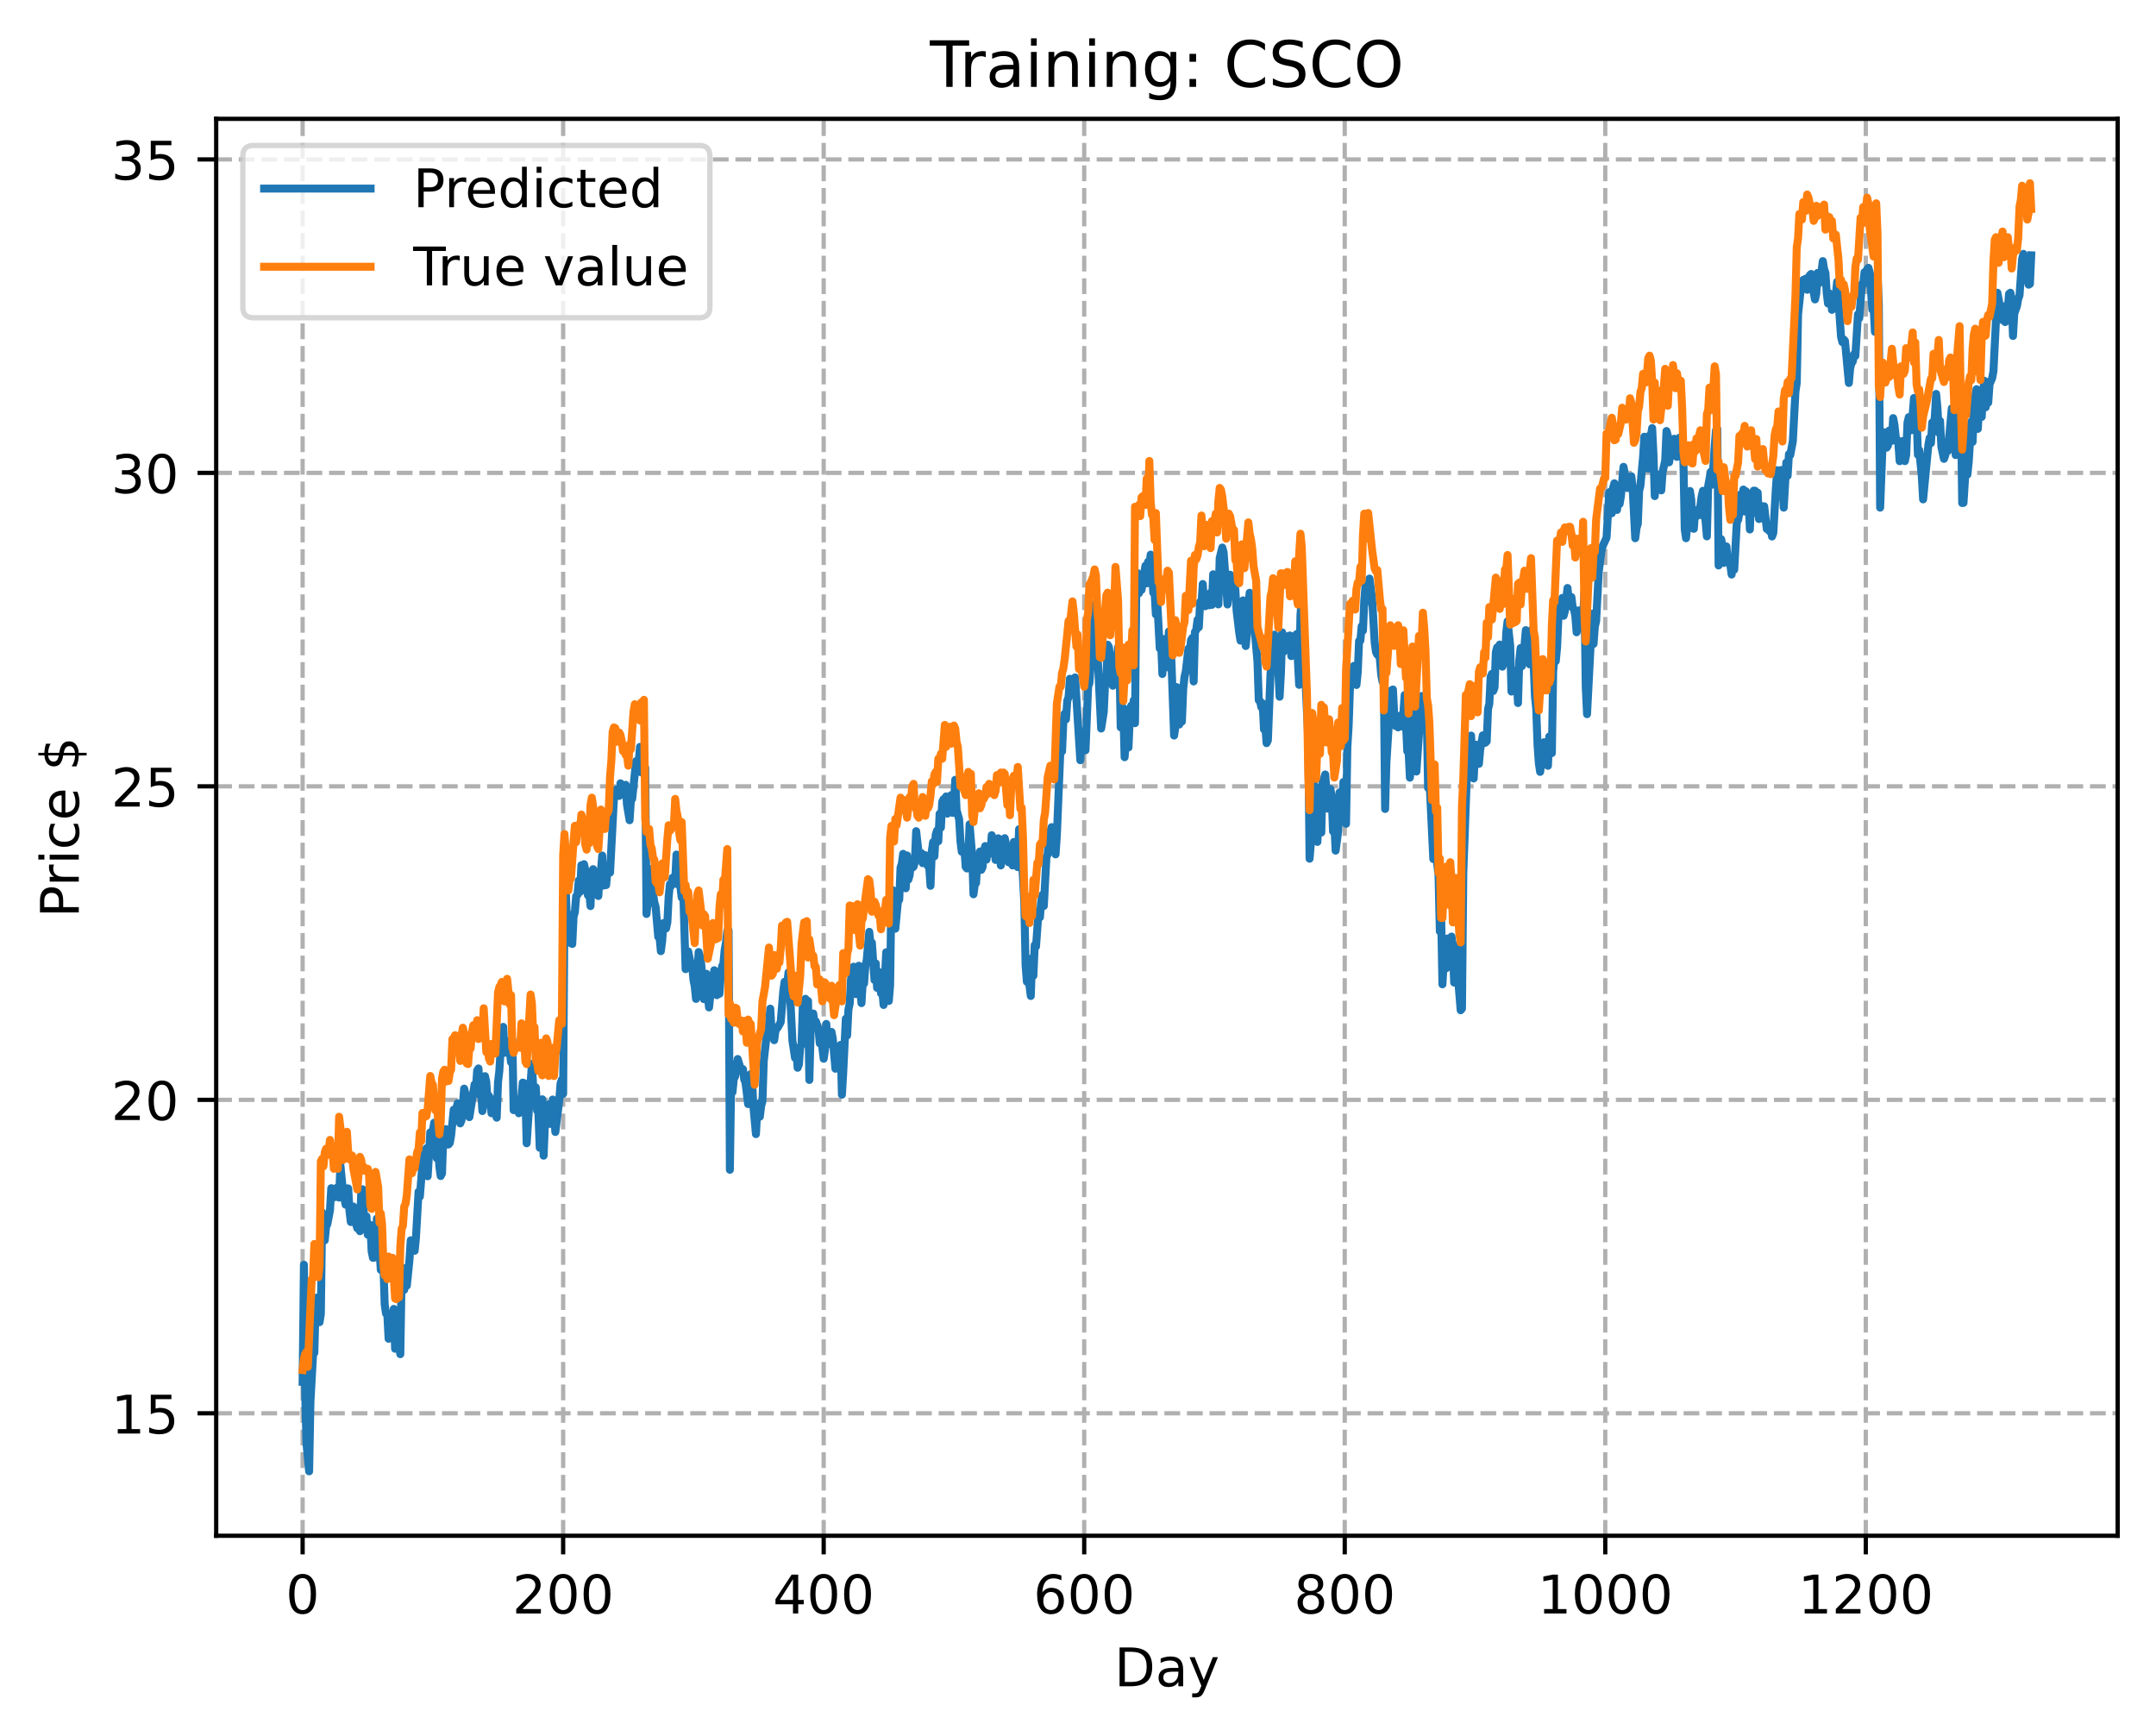 <?xml version="1.0" encoding="utf-8" standalone="no"?>
<!DOCTYPE svg PUBLIC "-//W3C//DTD SVG 1.1//EN"
  "http://www.w3.org/Graphics/SVG/1.1/DTD/svg11.dtd">
<!-- Created with matplotlib (https://matplotlib.org/) -->
<svg height="325.986pt" version="1.1" viewBox="0 0 404.923 325.986" width="404.923pt" xmlns="http://www.w3.org/2000/svg" xmlns:xlink="http://www.w3.org/1999/xlink">
 <defs>
  <style type="text/css">
*{stroke-linecap:butt;stroke-linejoin:round;}
  </style>
 </defs>
 <g id="figure_1">
  <g id="patch_1">
   <path d="M 0 325.986 
L 404.923 325.986 
L 404.923 0 
L 0 0 
z
" style="fill:#ffffff;"/>
  </g>
  <g id="axes_1">
   <g id="patch_2">
    <path d="M 40.603 288.43 
L 397.723 288.43 
L 397.723 22.318 
L 40.603 22.318 
z
" style="fill:#ffffff;"/>
   </g>
   <g id="matplotlib.axis_1">
    <g id="xtick_1">
     <g id="line2d_1">
      <path clip-path="url(#p348615caa5)" d="M 56.836 288.43 
L 56.836 22.318 
" style="fill:none;stroke:#b0b0b0;stroke-dasharray:2.96,1.28;stroke-dashoffset:0;stroke-width:0.8;"/>
     </g>
     <g id="line2d_2">
      <defs>
       <path d="M 0 0 
L 0 3.5 
" id="m4465a802d5" style="stroke:#000000;stroke-width:0.8;"/>
      </defs>
      <g>
       <use style="stroke:#000000;stroke-width:0.8;" x="56.836" xlink:href="#m4465a802d5" y="288.43"/>
      </g>
     </g>
     <g id="text_1">
      <!-- 0 -->
      <defs>
       <path d="M 31.781 66.406 
Q 24.172 66.406 20.328 58.906 
Q 16.5 51.422 16.5 36.375 
Q 16.5 21.391 20.328 13.891 
Q 24.172 6.391 31.781 6.391 
Q 39.453 6.391 43.281 13.891 
Q 47.125 21.391 47.125 36.375 
Q 47.125 51.422 43.281 58.906 
Q 39.453 66.406 31.781 66.406 
z
M 31.781 74.219 
Q 44.047 74.219 50.516 64.516 
Q 56.984 54.828 56.984 36.375 
Q 56.984 17.969 50.516 8.266 
Q 44.047 -1.422 31.781 -1.422 
Q 19.531 -1.422 13.062 8.266 
Q 6.594 17.969 6.594 36.375 
Q 6.594 54.828 13.062 64.516 
Q 19.531 74.219 31.781 74.219 
z
" id="DejaVuSans-48"/>
      </defs>
      <g transform="translate(53.655 303.029)scale(0.1 -0.1)">
       <use xlink:href="#DejaVuSans-48"/>
      </g>
     </g>
    </g>
    <g id="xtick_2">
     <g id="line2d_3">
      <path clip-path="url(#p348615caa5)" d="M 105.766 288.43 
L 105.766 22.318 
" style="fill:none;stroke:#b0b0b0;stroke-dasharray:2.96,1.28;stroke-dashoffset:0;stroke-width:0.8;"/>
     </g>
     <g id="line2d_4">
      <g>
       <use style="stroke:#000000;stroke-width:0.8;" x="105.766" xlink:href="#m4465a802d5" y="288.43"/>
      </g>
     </g>
     <g id="text_2">
      <!-- 200 -->
      <defs>
       <path d="M 19.188 8.297 
L 53.609 8.297 
L 53.609 0 
L 7.328 0 
L 7.328 8.297 
Q 12.938 14.109 22.625 23.891 
Q 32.328 33.688 34.812 36.531 
Q 39.547 41.844 41.422 45.531 
Q 43.312 49.219 43.312 52.781 
Q 43.312 58.594 39.234 62.25 
Q 35.156 65.922 28.609 65.922 
Q 23.969 65.922 18.812 64.312 
Q 13.672 62.703 7.812 59.422 
L 7.812 69.391 
Q 13.766 71.781 18.938 73 
Q 24.125 74.219 28.422 74.219 
Q 39.75 74.219 46.484 68.547 
Q 53.219 62.891 53.219 53.422 
Q 53.219 48.922 51.531 44.891 
Q 49.859 40.875 45.406 35.406 
Q 44.188 33.984 37.641 27.219 
Q 31.109 20.453 19.188 8.297 
z
" id="DejaVuSans-50"/>
      </defs>
      <g transform="translate(96.223 303.029)scale(0.1 -0.1)">
       <use xlink:href="#DejaVuSans-50"/>
       <use x="63.623" xlink:href="#DejaVuSans-48"/>
       <use x="127.246" xlink:href="#DejaVuSans-48"/>
      </g>
     </g>
    </g>
    <g id="xtick_3">
     <g id="line2d_5">
      <path clip-path="url(#p348615caa5)" d="M 154.697 288.43 
L 154.697 22.318 
" style="fill:none;stroke:#b0b0b0;stroke-dasharray:2.96,1.28;stroke-dashoffset:0;stroke-width:0.8;"/>
     </g>
     <g id="line2d_6">
      <g>
       <use style="stroke:#000000;stroke-width:0.8;" x="154.697" xlink:href="#m4465a802d5" y="288.43"/>
      </g>
     </g>
     <g id="text_3">
      <!-- 400 -->
      <defs>
       <path d="M 37.797 64.312 
L 12.891 25.391 
L 37.797 25.391 
z
M 35.203 72.906 
L 47.609 72.906 
L 47.609 25.391 
L 58.016 25.391 
L 58.016 17.188 
L 47.609 17.188 
L 47.609 0 
L 37.797 0 
L 37.797 17.188 
L 4.891 17.188 
L 4.891 26.703 
z
" id="DejaVuSans-52"/>
      </defs>
      <g transform="translate(145.153 303.029)scale(0.1 -0.1)">
       <use xlink:href="#DejaVuSans-52"/>
       <use x="63.623" xlink:href="#DejaVuSans-48"/>
       <use x="127.246" xlink:href="#DejaVuSans-48"/>
      </g>
     </g>
    </g>
    <g id="xtick_4">
     <g id="line2d_7">
      <path clip-path="url(#p348615caa5)" d="M 203.628 288.43 
L 203.628 22.318 
" style="fill:none;stroke:#b0b0b0;stroke-dasharray:2.96,1.28;stroke-dashoffset:0;stroke-width:0.8;"/>
     </g>
     <g id="line2d_8">
      <g>
       <use style="stroke:#000000;stroke-width:0.8;" x="203.628" xlink:href="#m4465a802d5" y="288.43"/>
      </g>
     </g>
     <g id="text_4">
      <!-- 600 -->
      <defs>
       <path d="M 33.016 40.375 
Q 26.375 40.375 22.484 35.828 
Q 18.609 31.297 18.609 23.391 
Q 18.609 15.531 22.484 10.953 
Q 26.375 6.391 33.016 6.391 
Q 39.656 6.391 43.531 10.953 
Q 47.406 15.531 47.406 23.391 
Q 47.406 31.297 43.531 35.828 
Q 39.656 40.375 33.016 40.375 
z
M 52.594 71.297 
L 52.594 62.312 
Q 48.875 64.062 45.094 64.984 
Q 41.312 65.922 37.594 65.922 
Q 27.828 65.922 22.672 59.328 
Q 17.531 52.734 16.797 39.406 
Q 19.672 43.656 24.016 45.922 
Q 28.375 48.188 33.594 48.188 
Q 44.578 48.188 50.953 41.516 
Q 57.328 34.859 57.328 23.391 
Q 57.328 12.156 50.688 5.359 
Q 44.047 -1.422 33.016 -1.422 
Q 20.359 -1.422 13.672 8.266 
Q 6.984 17.969 6.984 36.375 
Q 6.984 53.656 15.188 63.938 
Q 23.391 74.219 37.203 74.219 
Q 40.922 74.219 44.703 73.484 
Q 48.484 72.75 52.594 71.297 
z
" id="DejaVuSans-54"/>
      </defs>
      <g transform="translate(194.084 303.029)scale(0.1 -0.1)">
       <use xlink:href="#DejaVuSans-54"/>
       <use x="63.623" xlink:href="#DejaVuSans-48"/>
       <use x="127.246" xlink:href="#DejaVuSans-48"/>
      </g>
     </g>
    </g>
    <g id="xtick_5">
     <g id="line2d_9">
      <path clip-path="url(#p348615caa5)" d="M 252.558 288.43 
L 252.558 22.318 
" style="fill:none;stroke:#b0b0b0;stroke-dasharray:2.96,1.28;stroke-dashoffset:0;stroke-width:0.8;"/>
     </g>
     <g id="line2d_10">
      <g>
       <use style="stroke:#000000;stroke-width:0.8;" x="252.558" xlink:href="#m4465a802d5" y="288.43"/>
      </g>
     </g>
     <g id="text_5">
      <!-- 800 -->
      <defs>
       <path d="M 31.781 34.625 
Q 24.75 34.625 20.719 30.859 
Q 16.703 27.094 16.703 20.516 
Q 16.703 13.922 20.719 10.156 
Q 24.75 6.391 31.781 6.391 
Q 38.812 6.391 42.859 10.172 
Q 46.922 13.969 46.922 20.516 
Q 46.922 27.094 42.891 30.859 
Q 38.875 34.625 31.781 34.625 
z
M 21.922 38.812 
Q 15.578 40.375 12.031 44.719 
Q 8.5 49.078 8.5 55.328 
Q 8.5 64.062 14.719 69.141 
Q 20.953 74.219 31.781 74.219 
Q 42.672 74.219 48.875 69.141 
Q 55.078 64.062 55.078 55.328 
Q 55.078 49.078 51.531 44.719 
Q 48 40.375 41.703 38.812 
Q 48.828 37.156 52.797 32.312 
Q 56.781 27.484 56.781 20.516 
Q 56.781 9.906 50.312 4.234 
Q 43.844 -1.422 31.781 -1.422 
Q 19.734 -1.422 13.25 4.234 
Q 6.781 9.906 6.781 20.516 
Q 6.781 27.484 10.781 32.312 
Q 14.797 37.156 21.922 38.812 
z
M 18.312 54.391 
Q 18.312 48.734 21.844 45.562 
Q 25.391 42.391 31.781 42.391 
Q 38.141 42.391 41.719 45.562 
Q 45.312 48.734 45.312 54.391 
Q 45.312 60.062 41.719 63.234 
Q 38.141 66.406 31.781 66.406 
Q 25.391 66.406 21.844 63.234 
Q 18.312 60.062 18.312 54.391 
z
" id="DejaVuSans-56"/>
      </defs>
      <g transform="translate(243.015 303.029)scale(0.1 -0.1)">
       <use xlink:href="#DejaVuSans-56"/>
       <use x="63.623" xlink:href="#DejaVuSans-48"/>
       <use x="127.246" xlink:href="#DejaVuSans-48"/>
      </g>
     </g>
    </g>
    <g id="xtick_6">
     <g id="line2d_11">
      <path clip-path="url(#p348615caa5)" d="M 301.489 288.43 
L 301.489 22.318 
" style="fill:none;stroke:#b0b0b0;stroke-dasharray:2.96,1.28;stroke-dashoffset:0;stroke-width:0.8;"/>
     </g>
     <g id="line2d_12">
      <g>
       <use style="stroke:#000000;stroke-width:0.8;" x="301.489" xlink:href="#m4465a802d5" y="288.43"/>
      </g>
     </g>
     <g id="text_6">
      <!-- 1000 -->
      <defs>
       <path d="M 12.406 8.297 
L 28.516 8.297 
L 28.516 63.922 
L 10.984 60.406 
L 10.984 69.391 
L 28.422 72.906 
L 38.281 72.906 
L 38.281 8.297 
L 54.391 8.297 
L 54.391 0 
L 12.406 0 
z
" id="DejaVuSans-49"/>
      </defs>
      <g transform="translate(288.764 303.029)scale(0.1 -0.1)">
       <use xlink:href="#DejaVuSans-49"/>
       <use x="63.623" xlink:href="#DejaVuSans-48"/>
       <use x="127.246" xlink:href="#DejaVuSans-48"/>
       <use x="190.869" xlink:href="#DejaVuSans-48"/>
      </g>
     </g>
    </g>
    <g id="xtick_7">
     <g id="line2d_13">
      <path clip-path="url(#p348615caa5)" d="M 350.419 288.43 
L 350.419 22.318 
" style="fill:none;stroke:#b0b0b0;stroke-dasharray:2.96,1.28;stroke-dashoffset:0;stroke-width:0.8;"/>
     </g>
     <g id="line2d_14">
      <g>
       <use style="stroke:#000000;stroke-width:0.8;" x="350.419" xlink:href="#m4465a802d5" y="288.43"/>
      </g>
     </g>
     <g id="text_7">
      <!-- 1200 -->
      <g transform="translate(337.694 303.029)scale(0.1 -0.1)">
       <use xlink:href="#DejaVuSans-49"/>
       <use x="63.623" xlink:href="#DejaVuSans-50"/>
       <use x="127.246" xlink:href="#DejaVuSans-48"/>
       <use x="190.869" xlink:href="#DejaVuSans-48"/>
      </g>
     </g>
    </g>
    <g id="text_8">
     <!-- Day -->
     <defs>
      <path d="M 19.672 64.797 
L 19.672 8.109 
L 31.594 8.109 
Q 46.688 8.109 53.688 14.938 
Q 60.688 21.781 60.688 36.531 
Q 60.688 51.172 53.688 57.984 
Q 46.688 64.797 31.594 64.797 
z
M 9.812 72.906 
L 30.078 72.906 
Q 51.266 72.906 61.172 64.094 
Q 71.094 55.281 71.094 36.531 
Q 71.094 17.672 61.125 8.828 
Q 51.172 0 30.078 0 
L 9.812 0 
z
" id="DejaVuSans-68"/>
      <path d="M 34.281 27.484 
Q 23.391 27.484 19.188 25 
Q 14.984 22.516 14.984 16.5 
Q 14.984 11.719 18.141 8.906 
Q 21.297 6.109 26.703 6.109 
Q 34.188 6.109 38.703 11.406 
Q 43.219 16.703 43.219 25.484 
L 43.219 27.484 
z
M 52.203 31.203 
L 52.203 0 
L 43.219 0 
L 43.219 8.297 
Q 40.141 3.328 35.547 0.953 
Q 30.953 -1.422 24.312 -1.422 
Q 15.922 -1.422 10.953 3.297 
Q 6 8.016 6 15.922 
Q 6 25.141 12.172 29.828 
Q 18.359 34.516 30.609 34.516 
L 43.219 34.516 
L 43.219 35.406 
Q 43.219 41.609 39.141 45 
Q 35.062 48.391 27.688 48.391 
Q 23 48.391 18.547 47.266 
Q 14.109 46.141 10.016 43.891 
L 10.016 52.203 
Q 14.938 54.109 19.578 55.047 
Q 24.219 56 28.609 56 
Q 40.484 56 46.344 49.844 
Q 52.203 43.703 52.203 31.203 
z
" id="DejaVuSans-97"/>
      <path d="M 32.172 -5.078 
Q 28.375 -14.844 24.75 -17.812 
Q 21.141 -20.797 15.094 -20.797 
L 7.906 -20.797 
L 7.906 -13.281 
L 13.188 -13.281 
Q 16.891 -13.281 18.938 -11.516 
Q 21 -9.766 23.484 -3.219 
L 25.094 0.875 
L 2.984 54.688 
L 12.5 54.688 
L 29.594 11.922 
L 46.688 54.688 
L 56.203 54.688 
z
" id="DejaVuSans-121"/>
     </defs>
     <g transform="translate(209.29 316.707)scale(0.1 -0.1)">
      <use xlink:href="#DejaVuSans-68"/>
      <use x="77.002" xlink:href="#DejaVuSans-97"/>
      <use x="138.281" xlink:href="#DejaVuSans-121"/>
     </g>
    </g>
   </g>
   <g id="matplotlib.axis_2">
    <g id="ytick_1">
     <g id="line2d_15">
      <path clip-path="url(#p348615caa5)" d="M 40.603 265.434 
L 397.723 265.434 
" style="fill:none;stroke:#b0b0b0;stroke-dasharray:2.96,1.28;stroke-dashoffset:0;stroke-width:0.8;"/>
     </g>
     <g id="line2d_16">
      <defs>
       <path d="M 0 0 
L -3.5 0 
" id="m3310c7c970" style="stroke:#000000;stroke-width:0.8;"/>
      </defs>
      <g>
       <use style="stroke:#000000;stroke-width:0.8;" x="40.603" xlink:href="#m3310c7c970" y="265.434"/>
      </g>
     </g>
     <g id="text_9">
      <!-- 15 -->
      <defs>
       <path d="M 10.797 72.906 
L 49.516 72.906 
L 49.516 64.594 
L 19.828 64.594 
L 19.828 46.734 
Q 21.969 47.469 24.109 47.828 
Q 26.266 48.188 28.422 48.188 
Q 40.625 48.188 47.75 41.5 
Q 54.891 34.812 54.891 23.391 
Q 54.891 11.625 47.562 5.094 
Q 40.234 -1.422 26.906 -1.422 
Q 22.312 -1.422 17.547 -0.641 
Q 12.797 0.141 7.719 1.703 
L 7.719 11.625 
Q 12.109 9.234 16.797 8.062 
Q 21.484 6.891 26.703 6.891 
Q 35.156 6.891 40.078 11.328 
Q 45.016 15.766 45.016 23.391 
Q 45.016 31 40.078 35.438 
Q 35.156 39.891 26.703 39.891 
Q 22.75 39.891 18.812 39.016 
Q 14.891 38.141 10.797 36.281 
z
" id="DejaVuSans-53"/>
      </defs>
      <g transform="translate(20.878 269.233)scale(0.1 -0.1)">
       <use xlink:href="#DejaVuSans-49"/>
       <use x="63.623" xlink:href="#DejaVuSans-53"/>
      </g>
     </g>
    </g>
    <g id="ytick_2">
     <g id="line2d_17">
      <path clip-path="url(#p348615caa5)" d="M 40.603 206.56 
L 397.723 206.56 
" style="fill:none;stroke:#b0b0b0;stroke-dasharray:2.96,1.28;stroke-dashoffset:0;stroke-width:0.8;"/>
     </g>
     <g id="line2d_18">
      <g>
       <use style="stroke:#000000;stroke-width:0.8;" x="40.603" xlink:href="#m3310c7c970" y="206.56"/>
      </g>
     </g>
     <g id="text_10">
      <!-- 20 -->
      <g transform="translate(20.878 210.36)scale(0.1 -0.1)">
       <use xlink:href="#DejaVuSans-50"/>
       <use x="63.623" xlink:href="#DejaVuSans-48"/>
      </g>
     </g>
    </g>
    <g id="ytick_3">
     <g id="line2d_19">
      <path clip-path="url(#p348615caa5)" d="M 40.603 147.687 
L 397.723 147.687 
" style="fill:none;stroke:#b0b0b0;stroke-dasharray:2.96,1.28;stroke-dashoffset:0;stroke-width:0.8;"/>
     </g>
     <g id="line2d_20">
      <g>
       <use style="stroke:#000000;stroke-width:0.8;" x="40.603" xlink:href="#m3310c7c970" y="147.687"/>
      </g>
     </g>
     <g id="text_11">
      <!-- 25 -->
      <g transform="translate(20.878 151.486)scale(0.1 -0.1)">
       <use xlink:href="#DejaVuSans-50"/>
       <use x="63.623" xlink:href="#DejaVuSans-53"/>
      </g>
     </g>
    </g>
    <g id="ytick_4">
     <g id="line2d_21">
      <path clip-path="url(#p348615caa5)" d="M 40.603 88.813 
L 397.723 88.813 
" style="fill:none;stroke:#b0b0b0;stroke-dasharray:2.96,1.28;stroke-dashoffset:0;stroke-width:0.8;"/>
     </g>
     <g id="line2d_22">
      <g>
       <use style="stroke:#000000;stroke-width:0.8;" x="40.603" xlink:href="#m3310c7c970" y="88.813"/>
      </g>
     </g>
     <g id="text_12">
      <!-- 30 -->
      <defs>
       <path d="M 40.578 39.312 
Q 47.656 37.797 51.625 33 
Q 55.609 28.219 55.609 21.188 
Q 55.609 10.406 48.188 4.484 
Q 40.766 -1.422 27.094 -1.422 
Q 22.516 -1.422 17.656 -0.516 
Q 12.797 0.391 7.625 2.203 
L 7.625 11.719 
Q 11.719 9.328 16.594 8.109 
Q 21.484 6.891 26.812 6.891 
Q 36.078 6.891 40.938 10.547 
Q 45.797 14.203 45.797 21.188 
Q 45.797 27.641 41.281 31.266 
Q 36.766 34.906 28.719 34.906 
L 20.219 34.906 
L 20.219 43.016 
L 29.109 43.016 
Q 36.375 43.016 40.234 45.922 
Q 44.094 48.828 44.094 54.297 
Q 44.094 59.906 40.109 62.906 
Q 36.141 65.922 28.719 65.922 
Q 24.656 65.922 20.016 65.031 
Q 15.375 64.156 9.812 62.312 
L 9.812 71.094 
Q 15.438 72.656 20.344 73.438 
Q 25.25 74.219 29.594 74.219 
Q 40.828 74.219 47.359 69.109 
Q 53.906 64.016 53.906 55.328 
Q 53.906 49.266 50.438 45.094 
Q 46.969 40.922 40.578 39.312 
z
" id="DejaVuSans-51"/>
      </defs>
      <g transform="translate(20.878 92.612)scale(0.1 -0.1)">
       <use xlink:href="#DejaVuSans-51"/>
       <use x="63.623" xlink:href="#DejaVuSans-48"/>
      </g>
     </g>
    </g>
    <g id="ytick_5">
     <g id="line2d_23">
      <path clip-path="url(#p348615caa5)" d="M 40.603 29.94 
L 397.723 29.94 
" style="fill:none;stroke:#b0b0b0;stroke-dasharray:2.96,1.28;stroke-dashoffset:0;stroke-width:0.8;"/>
     </g>
     <g id="line2d_24">
      <g>
       <use style="stroke:#000000;stroke-width:0.8;" x="40.603" xlink:href="#m3310c7c970" y="29.94"/>
      </g>
     </g>
     <g id="text_13">
      <!-- 35 -->
      <g transform="translate(20.878 33.739)scale(0.1 -0.1)">
       <use xlink:href="#DejaVuSans-51"/>
       <use x="63.623" xlink:href="#DejaVuSans-53"/>
      </g>
     </g>
    </g>
    <g id="text_14">
     <!-- Price $ -->
     <defs>
      <path d="M 19.672 64.797 
L 19.672 37.406 
L 32.078 37.406 
Q 38.969 37.406 42.719 40.969 
Q 46.484 44.531 46.484 51.125 
Q 46.484 57.672 42.719 61.234 
Q 38.969 64.797 32.078 64.797 
z
M 9.812 72.906 
L 32.078 72.906 
Q 44.344 72.906 50.609 67.359 
Q 56.891 61.812 56.891 51.125 
Q 56.891 40.328 50.609 34.812 
Q 44.344 29.297 32.078 29.297 
L 19.672 29.297 
L 19.672 0 
L 9.812 0 
z
" id="DejaVuSans-80"/>
      <path d="M 41.109 46.297 
Q 39.594 47.172 37.812 47.578 
Q 36.031 48 33.891 48 
Q 26.266 48 22.188 43.047 
Q 18.109 38.094 18.109 28.812 
L 18.109 0 
L 9.078 0 
L 9.078 54.688 
L 18.109 54.688 
L 18.109 46.188 
Q 20.953 51.172 25.484 53.578 
Q 30.031 56 36.531 56 
Q 37.453 56 38.578 55.875 
Q 39.703 55.766 41.062 55.516 
z
" id="DejaVuSans-114"/>
      <path d="M 9.422 54.688 
L 18.406 54.688 
L 18.406 0 
L 9.422 0 
z
M 9.422 75.984 
L 18.406 75.984 
L 18.406 64.594 
L 9.422 64.594 
z
" id="DejaVuSans-105"/>
      <path d="M 48.781 52.594 
L 48.781 44.188 
Q 44.969 46.297 41.141 47.344 
Q 37.312 48.391 33.406 48.391 
Q 24.656 48.391 19.812 42.844 
Q 14.984 37.312 14.984 27.297 
Q 14.984 17.281 19.812 11.734 
Q 24.656 6.203 33.406 6.203 
Q 37.312 6.203 41.141 7.25 
Q 44.969 8.297 48.781 10.406 
L 48.781 2.094 
Q 45.016 0.344 40.984 -0.531 
Q 36.969 -1.422 32.422 -1.422 
Q 20.062 -1.422 12.781 6.344 
Q 5.516 14.109 5.516 27.297 
Q 5.516 40.672 12.859 48.328 
Q 20.219 56 33.016 56 
Q 37.156 56 41.109 55.141 
Q 45.062 54.297 48.781 52.594 
z
" id="DejaVuSans-99"/>
      <path d="M 56.203 29.594 
L 56.203 25.203 
L 14.891 25.203 
Q 15.484 15.922 20.484 11.062 
Q 25.484 6.203 34.422 6.203 
Q 39.594 6.203 44.453 7.469 
Q 49.312 8.734 54.109 11.281 
L 54.109 2.781 
Q 49.266 0.734 44.188 -0.344 
Q 39.109 -1.422 33.891 -1.422 
Q 20.797 -1.422 13.156 6.188 
Q 5.516 13.812 5.516 26.812 
Q 5.516 40.234 12.766 48.109 
Q 20.016 56 32.328 56 
Q 43.359 56 49.781 48.891 
Q 56.203 41.797 56.203 29.594 
z
M 47.219 32.234 
Q 47.125 39.594 43.094 43.984 
Q 39.062 48.391 32.422 48.391 
Q 24.906 48.391 20.391 44.141 
Q 15.875 39.891 15.188 32.172 
z
" id="DejaVuSans-101"/>
      <path id="DejaVuSans-32"/>
      <path d="M 33.797 -14.703 
L 28.906 -14.703 
L 28.859 0 
Q 23.734 0.094 18.609 1.188 
Q 13.484 2.297 8.297 4.5 
L 8.297 13.281 
Q 13.281 10.156 18.375 8.562 
Q 23.484 6.984 28.906 6.938 
L 28.906 29.203 
Q 18.109 30.953 13.203 35.156 
Q 8.297 39.359 8.297 46.688 
Q 8.297 54.641 13.625 59.219 
Q 18.953 63.812 28.906 64.5 
L 28.906 75.984 
L 33.797 75.984 
L 33.797 64.656 
Q 38.328 64.453 42.578 63.688 
Q 46.828 62.938 50.875 61.625 
L 50.875 53.078 
Q 46.828 55.125 42.547 56.25 
Q 38.281 57.375 33.797 57.562 
L 33.797 36.719 
Q 44.875 35.016 50.094 30.609 
Q 55.328 26.219 55.328 18.609 
Q 55.328 10.359 49.781 5.594 
Q 44.234 0.828 33.797 0.094 
z
M 28.906 37.594 
L 28.906 57.625 
Q 23.25 56.984 20.266 54.391 
Q 17.281 51.812 17.281 47.516 
Q 17.281 43.312 20.031 40.969 
Q 22.797 38.625 28.906 37.594 
z
M 33.797 28.219 
L 33.797 7.078 
Q 39.984 7.906 43.141 10.594 
Q 46.297 13.281 46.297 17.672 
Q 46.297 21.969 43.281 24.5 
Q 40.281 27.047 33.797 28.219 
z
" id="DejaVuSans-36"/>
     </defs>
     <g transform="translate(14.798 172.342)rotate(-90)scale(0.1 -0.1)">
      <use xlink:href="#DejaVuSans-80"/>
      <use x="58.553" xlink:href="#DejaVuSans-114"/>
      <use x="99.666" xlink:href="#DejaVuSans-105"/>
      <use x="127.449" xlink:href="#DejaVuSans-99"/>
      <use x="182.43" xlink:href="#DejaVuSans-101"/>
      <use x="243.953" xlink:href="#DejaVuSans-32"/>
      <use x="275.74" xlink:href="#DejaVuSans-36"/>
     </g>
    </g>
   </g>
   <g id="line2d_25">
    <path clip-path="url(#p348615caa5)" d="M 56.836 259.52 
L 57.081 237.532 
L 57.325 262.249 
L 57.57 271.209 
L 58.059 276.334 
L 58.304 263.284 
L 58.793 254.467 
L 59.038 254.058 
L 59.282 244.714 
L 59.527 243.704 
L 59.772 244.772 
L 60.016 248.322 
L 60.261 246.77 
L 60.506 227.721 
L 60.75 228.528 
L 60.995 232.931 
L 61.24 230.407 
L 61.484 229.902 
L 61.974 227.292 
L 62.218 223.155 
L 62.463 224.467 
L 62.708 224.131 
L 62.952 224.827 
L 63.197 223.109 
L 63.441 223.645 
L 63.686 224.917 
L 63.931 218.84 
L 64.42 223.787 
L 64.909 226.259 
L 65.154 223.183 
L 65.399 223.206 
L 65.643 227.512 
L 65.888 229.507 
L 66.377 226.603 
L 66.622 229.1 
L 67.111 230.699 
L 67.356 230.319 
L 67.601 231.235 
L 67.845 224.011 
L 68.09 223.359 
L 68.335 227.866 
L 68.579 229.27 
L 68.824 228.437 
L 69.069 231.893 
L 69.313 230.166 
L 69.558 230.061 
L 69.802 235.063 
L 70.047 236.235 
L 70.292 236.195 
L 70.536 234.674 
L 70.781 228.858 
L 71.026 232.981 
L 71.27 234.65 
L 71.515 238.491 
L 71.76 236.333 
L 72.004 237.346 
L 72.249 244.989 
L 72.494 246.688 
L 72.738 246.782 
L 72.983 251.434 
L 73.228 250.92 
L 73.472 248.248 
L 73.717 247.905 
L 73.962 245.83 
L 74.206 253.314 
L 74.451 252.314 
L 74.696 252.2 
L 74.94 252.759 
L 75.185 254.331 
L 75.429 239.793 
L 75.674 238.131 
L 75.919 242.241 
L 76.163 238.967 
L 76.408 241.471 
L 76.897 236.689 
L 77.142 232.942 
L 77.387 234.021 
L 77.631 233.919 
L 77.876 234.913 
L 78.121 232.461 
L 78.61 223.825 
L 78.855 224.732 
L 79.344 218.604 
L 79.589 216.692 
L 79.833 216.772 
L 80.078 215.661 
L 80.323 220.91 
L 80.812 212.669 
L 81.056 212.605 
L 81.301 212.356 
L 81.546 210.854 
L 82.035 217.538 
L 82.28 215.162 
L 82.524 219.182 
L 82.769 220.876 
L 83.014 220.389 
L 83.258 213.225 
L 83.748 212.062 
L 83.992 214.972 
L 84.237 214.942 
L 84.482 214.641 
L 84.726 213.231 
L 85.216 208.408 
L 85.46 208.595 
L 85.705 208.204 
L 85.95 207.211 
L 86.194 208.158 
L 86.439 210.987 
L 86.684 210.374 
L 87.173 204.462 
L 87.417 205.449 
L 87.662 208.145 
L 87.907 209.41 
L 88.151 209.816 
L 89.13 203.683 
L 89.375 204.415 
L 89.619 201.068 
L 89.864 200.665 
L 90.109 205.637 
L 90.353 204.777 
L 90.598 208.667 
L 90.843 206.561 
L 91.087 202.114 
L 91.332 203.22 
L 91.577 206.896 
L 91.821 205.798 
L 92.066 206.908 
L 92.311 209.082 
L 92.8 206.453 
L 93.044 209.15 
L 93.289 209.917 
L 93.534 203.235 
L 93.778 201.157 
L 94.023 197.275 
L 94.268 196.029 
L 94.512 192.863 
L 94.757 197.732 
L 95.246 195.882 
L 95.491 195.569 
L 95.98 199.503 
L 96.225 195.311 
L 96.47 208.5 
L 96.959 206.596 
L 97.204 206.749 
L 97.448 209.088 
L 97.693 206.363 
L 97.938 205.962 
L 98.182 203.324 
L 98.427 203.424 
L 98.672 205.672 
L 98.916 214.723 
L 99.895 199.799 
L 100.139 204.022 
L 100.384 205.865 
L 100.629 204.23 
L 100.873 208.578 
L 101.118 208.972 
L 101.363 215.561 
L 101.852 206.466 
L 102.097 217.053 
L 102.341 211.055 
L 102.586 210.553 
L 102.831 207.677 
L 103.075 207.418 
L 103.32 211.083 
L 103.809 206.508 
L 104.054 208.77 
L 104.299 212.601 
L 105.032 206.698 
L 105.277 203.469 
L 105.522 202.781 
L 105.766 205.442 
L 106.011 170.811 
L 106.256 167.128 
L 106.5 173.717 
L 106.745 171.691 
L 106.99 176.411 
L 107.234 177.163 
L 107.479 177.288 
L 107.724 172.153 
L 107.968 171.296 
L 108.213 168.309 
L 108.458 168.061 
L 108.702 165.373 
L 108.947 167.512 
L 109.192 162.49 
L 109.436 165.246 
L 109.681 162.303 
L 109.926 163.347 
L 110.415 168.138 
L 110.66 167.525 
L 110.904 170.176 
L 111.149 163.975 
L 111.393 163.237 
L 111.883 166.13 
L 112.127 165.217 
L 112.372 168.281 
L 112.617 164.215 
L 112.861 163.537 
L 113.106 160.674 
L 113.351 166.328 
L 113.595 164.399 
L 113.84 166.229 
L 114.085 163.559 
L 114.574 163.887 
L 115.308 149.852 
L 115.797 148.249 
L 116.042 148.257 
L 116.287 149.487 
L 116.531 147.114 
L 116.776 148.787 
L 117.02 148.336 
L 117.265 148.26 
L 117.51 147.403 
L 117.754 151.139 
L 118.244 154.052 
L 118.488 150.266 
L 118.733 150.046 
L 119.467 142.95 
L 119.712 143.301 
L 119.956 143.149 
L 120.201 140.266 
L 120.446 145.07 
L 120.69 144.706 
L 120.935 144.76 
L 121.18 144.157 
L 121.424 171.656 
L 121.914 166.923 
L 122.158 163.215 
L 122.648 167.833 
L 122.892 169.467 
L 123.137 170.34 
L 123.626 175.964 
L 123.871 175.97 
L 124.115 178.642 
L 124.36 176.764 
L 124.605 173.369 
L 124.849 174.137 
L 125.094 174.373 
L 125.339 173.233 
L 125.583 168.408 
L 125.828 166.042 
L 126.073 166.36 
L 126.317 164.844 
L 126.562 165.79 
L 126.807 165.54 
L 127.051 160.496 
L 127.296 166.099 
L 127.541 164.496 
L 128.03 168.579 
L 128.275 165.893 
L 128.764 182.017 
L 129.008 178.972 
L 129.253 178.685 
L 129.742 181.063 
L 129.987 181.212 
L 130.232 183.95 
L 130.476 185.233 
L 130.721 187.605 
L 131.21 178.804 
L 131.455 179.632 
L 131.7 181.045 
L 132.189 187.647 
L 132.434 183.407 
L 132.678 182.889 
L 132.923 187.044 
L 133.168 189.212 
L 133.657 184.564 
L 133.902 185.371 
L 134.146 182.227 
L 134.391 183.196 
L 134.636 186.905 
L 134.88 185.86 
L 135.125 186.64 
L 135.369 183.012 
L 135.614 181.499 
L 135.859 180.993 
L 136.103 178.42 
L 136.348 177.036 
L 136.593 174.825 
L 136.837 174.749 
L 137.082 219.697 
L 137.327 202.378 
L 137.571 205.118 
L 137.816 202.62 
L 138.061 202.19 
L 138.55 198.896 
L 139.039 200.515 
L 139.284 201.058 
L 139.529 200.795 
L 139.773 202.722 
L 140.018 203.34 
L 140.507 207.361 
L 140.752 202.425 
L 140.996 201.727 
L 141.241 202.759 
L 141.486 207.653 
L 141.975 212.998 
L 142.22 208.489 
L 142.464 207.253 
L 142.709 209.73 
L 142.954 207.691 
L 143.198 206.813 
L 143.443 199.213 
L 143.932 194.95 
L 144.422 192.276 
L 144.666 189.439 
L 144.911 193.736 
L 145.156 193.758 
L 145.4 195.363 
L 145.645 193.535 
L 146.134 192.88 
L 146.624 191.978 
L 147.113 186.103 
L 147.357 184.393 
L 147.602 187.084 
L 148.091 182.614 
L 148.336 185.812 
L 148.825 195.458 
L 149.315 198.67 
L 149.559 197.176 
L 149.804 200.539 
L 150.049 199.896 
L 150.293 196.576 
L 150.538 196.264 
L 150.783 188.848 
L 151.027 189.477 
L 151.272 187.587 
L 151.517 188.683 
L 151.761 187.998 
L 152.006 202.827 
L 152.251 193.558 
L 152.495 190.898 
L 152.74 190.356 
L 152.984 192.332 
L 153.229 191.827 
L 153.718 193.196 
L 153.963 195.959 
L 154.208 194.789 
L 154.697 198.846 
L 154.942 197.168 
L 155.186 192.309 
L 155.431 196.003 
L 155.676 196.083 
L 156.165 193.805 
L 156.41 195.086 
L 156.899 200.723 
L 157.878 196.241 
L 158.122 205.596 
L 158.367 201.425 
L 158.856 191.337 
L 159.101 194.483 
L 159.345 189.61 
L 159.59 188.454 
L 159.835 183.838 
L 160.324 181.559 
L 160.569 186.451 
L 160.813 186.715 
L 161.058 185.792 
L 161.303 181.381 
L 161.792 188.4 
L 162.037 184.452 
L 162.281 184.718 
L 162.526 181.395 
L 162.771 180.402 
L 163.26 175.012 
L 163.505 177.47 
L 163.749 177.042 
L 164.239 184.061 
L 164.483 180.95 
L 164.728 185.536 
L 165.217 182.604 
L 165.462 186.563 
L 165.706 186.043 
L 165.951 188.743 
L 166.44 178.845 
L 166.93 187.995 
L 167.174 185.044 
L 167.419 167.451 
L 167.664 167.177 
L 168.153 174.421 
L 168.642 169.278 
L 168.887 168.979 
L 169.132 162.951 
L 169.376 162.235 
L 169.621 160.365 
L 169.866 166.457 
L 170.11 166.832 
L 170.355 160.662 
L 170.6 165.208 
L 170.844 164.354 
L 171.089 161.923 
L 171.333 162.988 
L 171.578 162.788 
L 171.823 161.902 
L 172.067 156.104 
L 172.557 160.487 
L 172.801 161.108 
L 173.046 160.228 
L 173.291 162.111 
L 173.535 161.867 
L 173.78 160.617 
L 174.269 162.667 
L 174.514 162.763 
L 174.759 166.367 
L 175.003 159.854 
L 175.248 158.154 
L 175.493 160.833 
L 175.737 156.761 
L 175.982 155.998 
L 176.227 157.996 
L 176.471 152.832 
L 176.716 155.429 
L 176.96 150.59 
L 177.205 150.095 
L 177.45 150.646 
L 177.694 149.582 
L 177.939 152.808 
L 178.428 149.534 
L 178.673 149.315 
L 178.918 152.675 
L 179.162 151.333 
L 179.407 146.454 
L 179.652 152.129 
L 180.141 153.896 
L 180.386 158.026 
L 180.63 159.968 
L 181.12 159.332 
L 181.364 162.812 
L 181.609 163.114 
L 181.854 161.022 
L 182.098 154.815 
L 182.588 160.707 
L 182.832 167.956 
L 183.077 166.077 
L 183.321 165.846 
L 183.566 161.354 
L 183.811 162.089 
L 184.055 159.922 
L 184.3 163.369 
L 184.545 162.834 
L 184.789 159.761 
L 185.034 158.904 
L 185.279 161.439 
L 185.523 159.317 
L 185.768 160.158 
L 186.013 160.309 
L 186.257 156.863 
L 186.502 158.084 
L 186.747 158.626 
L 186.991 161.51 
L 187.236 161.051 
L 187.481 157.437 
L 187.97 162.541 
L 188.459 157.961 
L 188.704 157.422 
L 188.948 158.584 
L 189.193 161.017 
L 189.438 161.955 
L 189.682 160.424 
L 190.172 162.541 
L 190.416 158.127 
L 190.661 160.316 
L 190.906 161.13 
L 191.15 162.86 
L 191.395 155.737 
L 191.64 155.961 
L 192.374 169.46 
L 192.618 181.316 
L 192.863 184.395 
L 193.108 183.235 
L 193.597 187.058 
L 193.842 179.952 
L 194.086 183.249 
L 194.331 177.496 
L 194.575 177.78 
L 195.065 171.039 
L 195.309 172.286 
L 195.554 169.245 
L 195.799 168.055 
L 196.043 170.161 
L 196.533 160.944 
L 196.777 160.447 
L 197.022 156.122 
L 197.267 157.342 
L 197.511 155.346 
L 197.756 156.689 
L 198.001 156.709 
L 198.245 160.464 
L 198.49 156.886 
L 199.224 139.193 
L 199.469 141.114 
L 199.713 135.391 
L 199.958 134.027 
L 200.203 135.104 
L 200.447 131.592 
L 200.692 130.925 
L 200.936 127.485 
L 201.181 127.825 
L 201.426 129.054 
L 201.67 127.475 
L 201.915 127.231 
L 202.894 142.776 
L 203.138 138.624 
L 203.383 140.286 
L 203.872 140.914 
L 204.362 128.989 
L 204.606 128.265 
L 205.585 113.517 
L 205.83 120.707 
L 206.074 121.726 
L 206.808 136.829 
L 207.297 133.743 
L 207.542 128.436 
L 207.787 127.45 
L 208.031 121.095 
L 208.276 121.539 
L 209.01 128.79 
L 209.255 124.945 
L 209.499 125.482 
L 209.744 124.138 
L 209.989 121.538 
L 210.233 123.861 
L 210.478 136.604 
L 210.967 132.937 
L 211.212 142.215 
L 211.701 135.891 
L 211.946 140.383 
L 212.191 134.733 
L 212.435 132.556 
L 212.68 133.831 
L 212.924 131.54 
L 213.169 135.823 
L 213.414 109.676 
L 213.658 107.644 
L 213.903 111.429 
L 214.148 110.158 
L 214.392 110.799 
L 215.126 106.254 
L 215.371 109.567 
L 215.616 105.509 
L 215.86 106.194 
L 216.105 104.168 
L 216.35 106.287 
L 216.594 111.312 
L 216.839 111.136 
L 217.084 115.399 
L 217.328 112.705 
L 217.818 121.795 
L 218.062 120.369 
L 218.307 126.585 
L 218.551 120.029 
L 218.796 121.964 
L 219.041 125.348 
L 219.53 118.604 
L 219.775 120.579 
L 220.019 124.425 
L 220.509 138.146 
L 220.753 136.481 
L 220.998 129.046 
L 221.243 131.133 
L 221.487 136.074 
L 221.732 134.467 
L 221.977 135.521 
L 222.221 129.409 
L 222.466 127.116 
L 222.711 126.07 
L 223.2 121.821 
L 223.445 122.673 
L 223.689 120.215 
L 223.934 119.818 
L 224.179 127.987 
L 224.423 118.699 
L 224.668 118.332 
L 224.912 116.397 
L 225.157 117.807 
L 225.402 113.035 
L 225.646 113.556 
L 225.891 109.687 
L 226.136 113.154 
L 226.38 113.855 
L 226.87 111.703 
L 227.114 113.672 
L 227.359 111.337 
L 227.604 113.601 
L 227.848 107.854 
L 228.093 108.971 
L 228.338 108.884 
L 228.582 108.114 
L 228.827 113.514 
L 229.072 104.822 
L 229.561 102.837 
L 229.806 103.716 
L 230.539 113.529 
L 231.029 107.942 
L 231.273 110.281 
L 231.518 110.185 
L 231.763 111.733 
L 232.007 110.644 
L 232.252 114.738 
L 232.741 118.846 
L 232.986 120.325 
L 233.231 115.342 
L 233.475 112.758 
L 233.72 119.145 
L 233.965 121.331 
L 234.209 118.842 
L 234.454 113.919 
L 234.699 111.331 
L 234.943 113.323 
L 235.188 112.825 
L 235.677 118.687 
L 236.167 124.221 
L 236.411 131.515 
L 236.656 131.678 
L 236.9 132.831 
L 237.145 132.116 
L 237.39 136.996 
L 237.634 136.154 
L 237.879 139.572 
L 238.124 139.055 
L 238.613 126.576 
L 238.858 124.284 
L 239.102 125.13 
L 239.347 119.187 
L 239.836 124.697 
L 240.081 125.922 
L 240.326 130.86 
L 240.57 126.458 
L 240.815 118.768 
L 241.06 122.434 
L 241.304 120.362 
L 241.549 120.068 
L 241.794 120.327 
L 242.038 119.419 
L 242.283 119.354 
L 242.527 123.223 
L 243.017 120.316 
L 243.261 122.769 
L 243.506 119.1 
L 243.995 128.622 
L 244.24 115.591 
L 244.485 112.668 
L 245.708 138.957 
L 245.953 161.275 
L 246.197 158.394 
L 246.687 146.401 
L 246.931 150.532 
L 247.176 150.297 
L 247.421 158.118 
L 247.91 147.826 
L 248.155 156.365 
L 248.399 146.676 
L 248.644 146.307 
L 248.888 145.453 
L 249.378 151.871 
L 249.622 150.792 
L 249.867 148.18 
L 250.112 149.569 
L 250.356 156.137 
L 250.601 154.677 
L 250.846 159.757 
L 251.335 156.076 
L 251.58 148.835 
L 251.824 151.163 
L 252.069 151.07 
L 252.314 146.866 
L 252.558 152.428 
L 252.803 154.722 
L 253.048 140.342 
L 253.292 136.324 
L 253.537 129.217 
L 253.782 126.986 
L 254.026 126.733 
L 254.271 125.066 
L 254.515 126.474 
L 254.76 128.646 
L 255.005 126.193 
L 255.249 120.39 
L 255.494 120.304 
L 255.739 117.605 
L 255.983 118.443 
L 256.228 112.793 
L 256.473 109.768 
L 256.717 109.694 
L 256.962 112.909 
L 257.207 108.666 
L 257.696 112.384 
L 258.185 120.732 
L 258.43 122.46 
L 258.675 122.96 
L 258.919 122.277 
L 259.164 123.892 
L 259.409 126.731 
L 259.653 128.04 
L 259.898 127.701 
L 260.143 151.935 
L 260.387 143.193 
L 261.121 131.374 
L 261.366 129.614 
L 261.61 129.496 
L 261.855 134.298 
L 262.1 136.345 
L 262.344 136.041 
L 262.589 136.61 
L 262.834 135.074 
L 263.078 134.365 
L 263.323 136.443 
L 263.568 134.035 
L 263.812 130.52 
L 264.302 141.09 
L 264.546 140.997 
L 264.791 146.054 
L 265.036 143.818 
L 265.525 132.543 
L 266.014 144.907 
L 266.993 130.719 
L 267.237 134.039 
L 267.482 130.723 
L 267.727 130.57 
L 267.971 135.048 
L 268.216 147.988 
L 268.461 146.263 
L 269.195 161.34 
L 269.684 156.22 
L 269.929 162.338 
L 270.173 164.305 
L 270.418 174.92 
L 270.663 171.969 
L 270.907 184.864 
L 271.397 176.296 
L 271.641 181.843 
L 271.886 176.269 
L 272.131 176.816 
L 272.375 180.354 
L 272.62 175.905 
L 272.864 178.123 
L 273.109 184.543 
L 273.354 182.703 
L 273.598 177.587 
L 273.843 183.808 
L 274.332 189.736 
L 274.577 189.436 
L 274.822 164.028 
L 275.556 143.926 
L 275.8 143.308 
L 276.045 143.781 
L 276.29 138.148 
L 276.534 144.237 
L 276.779 146.204 
L 277.024 141.421 
L 277.268 139.872 
L 277.513 142.292 
L 277.758 143.463 
L 278.002 140.771 
L 278.491 138.108 
L 278.736 139.541 
L 278.981 139.487 
L 279.225 139.23 
L 279.47 133.174 
L 279.715 132.162 
L 279.959 127.115 
L 280.204 126.558 
L 280.449 129.772 
L 280.693 129.139 
L 280.938 122.502 
L 281.183 121.591 
L 281.427 122.421 
L 281.672 121.059 
L 282.161 125.208 
L 282.406 123.892 
L 282.651 124.572 
L 282.895 118.758 
L 283.14 116.686 
L 283.629 121.19 
L 283.874 129.886 
L 284.118 125.871 
L 284.608 126.373 
L 284.852 127.189 
L 285.097 132.038 
L 285.342 124.003 
L 285.586 121.712 
L 285.831 125.114 
L 286.076 124.036 
L 286.565 118.347 
L 286.81 119.526 
L 287.054 124.136 
L 287.299 124.774 
L 287.544 120.456 
L 287.788 118.183 
L 288.278 130.781 
L 288.522 133.127 
L 288.767 139.869 
L 289.012 143.358 
L 289.256 144.972 
L 289.99 139.4 
L 290.235 139.525 
L 290.724 143.823 
L 290.969 138.332 
L 291.213 139.536 
L 291.458 141.448 
L 291.703 126.116 
L 291.947 123.315 
L 292.192 124.169 
L 292.437 121.631 
L 292.681 116.09 
L 292.926 113.469 
L 293.171 113.951 
L 293.415 112.303 
L 293.66 115.659 
L 293.905 114.784 
L 294.394 110.432 
L 294.639 112.925 
L 294.883 113.242 
L 295.128 112.128 
L 295.373 114.148 
L 295.617 114.404 
L 295.862 115.651 
L 296.106 118.754 
L 296.351 117.998 
L 296.596 114.642 
L 296.84 115.142 
L 297.085 115.049 
L 297.33 116.016 
L 297.574 111.185 
L 297.819 128.919 
L 298.064 134.127 
L 299.042 115.258 
L 299.287 120.935 
L 299.532 117.681 
L 299.776 116.642 
L 300.266 107.357 
L 300.755 103.615 
L 301 102.559 
L 301.734 100.97 
L 302.223 92.5 
L 302.467 92.327 
L 302.712 96.392 
L 302.957 91.643 
L 303.201 90.77 
L 303.446 94.2 
L 303.691 95.771 
L 303.935 93.24 
L 304.18 94.653 
L 304.425 93.212 
L 304.914 87.679 
L 305.648 91.656 
L 306.137 91.378 
L 306.382 89.447 
L 306.627 91.55 
L 307.116 101.087 
L 307.361 99.179 
L 307.605 98.341 
L 307.85 92.203 
L 308.094 91.212 
L 308.584 85.903 
L 308.828 82.022 
L 309.073 83.453 
L 309.318 87.549 
L 309.562 88.021 
L 309.807 81.796 
L 310.052 81.907 
L 310.296 80.401 
L 310.541 85.323 
L 310.786 93.173 
L 311.03 88.98 
L 311.52 91.461 
L 311.764 89.785 
L 312.009 92.098 
L 312.254 88.663 
L 312.743 86.518 
L 312.988 80.955 
L 313.232 81.833 
L 313.477 86.829 
L 313.966 83.851 
L 314.211 83.956 
L 314.455 82.407 
L 314.7 84.648 
L 314.945 85.808 
L 315.189 83.393 
L 315.434 82.198 
L 315.679 84.629 
L 315.923 84.41 
L 316.168 86.691 
L 316.413 99.38 
L 316.657 101.083 
L 317.147 95.886 
L 317.391 92.211 
L 317.636 93.868 
L 317.881 99.228 
L 318.125 99.317 
L 318.37 95.809 
L 318.615 96.964 
L 318.859 96.047 
L 319.104 96.747 
L 319.593 93.219 
L 319.838 92.175 
L 320.082 96.648 
L 320.327 97.832 
L 320.572 100.733 
L 320.816 91.286 
L 321.306 88.607 
L 321.55 91.037 
L 322.04 83.819 
L 322.284 80.793 
L 322.529 80.58 
L 322.774 106.199 
L 323.018 102.2 
L 323.263 101.27 
L 323.508 102.593 
L 323.752 105.727 
L 323.997 102.634 
L 324.242 102.624 
L 324.486 105.567 
L 324.731 104.983 
L 324.976 106.105 
L 325.22 107.904 
L 325.465 105.017 
L 325.71 106.992 
L 326.199 98.039 
L 326.443 97.653 
L 326.688 96.219 
L 326.933 92.841 
L 327.177 95.533 
L 327.422 91.943 
L 327.667 96.063 
L 327.911 92.263 
L 328.156 93.957 
L 328.401 93.459 
L 328.645 99.445 
L 328.89 93.046 
L 329.135 93.027 
L 329.379 92.145 
L 329.624 92.166 
L 329.869 96.401 
L 330.113 92.519 
L 330.358 97.479 
L 330.847 95.042 
L 331.092 97.365 
L 331.337 95.085 
L 331.826 99.355 
L 332.07 98.954 
L 332.315 99.756 
L 332.56 99.383 
L 332.804 100.762 
L 333.049 100.084 
L 333.538 91.594 
L 333.783 88.304 
L 334.028 89.899 
L 334.272 88.703 
L 334.517 88.273 
L 334.762 91.078 
L 335.006 95.343 
L 335.496 86.862 
L 335.74 89.355 
L 335.985 85.295 
L 336.23 85.482 
L 336.719 82.848 
L 337.208 73.535 
L 337.453 71.897 
L 337.698 59.043 
L 338.187 54.451 
L 338.431 54.234 
L 338.676 52.563 
L 338.921 53.982 
L 339.165 52.322 
L 339.41 54.419 
L 339.655 52.326 
L 339.899 51.691 
L 340.144 51.454 
L 340.633 54.937 
L 340.878 56.235 
L 341.123 55.124 
L 341.367 51.266 
L 341.612 53.217 
L 341.857 52.947 
L 342.346 49.038 
L 342.591 50.532 
L 342.835 51.25 
L 343.08 55.007 
L 343.325 57.005 
L 343.569 55.096 
L 343.814 55.4 
L 344.058 58.194 
L 344.303 55.886 
L 344.548 56.386 
L 344.792 55.412 
L 345.037 52.914 
L 345.771 63.265 
L 346.016 64.26 
L 346.26 63.74 
L 346.505 64.018 
L 347.239 71.927 
L 347.484 69.146 
L 347.728 68.214 
L 347.973 67.894 
L 348.218 66.509 
L 348.462 66.849 
L 348.952 59.023 
L 349.196 59.751 
L 349.686 53.351 
L 349.93 53.465 
L 350.175 51.136 
L 350.419 50.963 
L 350.909 50.299 
L 351.153 51.169 
L 351.643 58.148 
L 351.887 57.592 
L 352.132 62.326 
L 352.377 52.335 
L 352.621 51.506 
L 352.866 57.186 
L 353.111 95.341 
L 353.6 82.699 
L 353.845 81.185 
L 354.089 83.838 
L 354.334 84.081 
L 354.579 83.691 
L 354.823 80.856 
L 355.313 82.798 
L 355.557 78.525 
L 355.802 79.781 
L 356.046 82.11 
L 356.536 83.344 
L 356.78 86.621 
L 357.025 85.501 
L 357.27 82.837 
L 357.759 86.606 
L 358.004 85.437 
L 358.248 79.385 
L 358.493 78.346 
L 358.738 80.765 
L 358.982 80.802 
L 359.472 74.746 
L 359.716 80.509 
L 359.961 77.965 
L 360.206 85.423 
L 360.45 84.531 
L 360.94 89.458 
L 361.184 93.789 
L 362.163 83.641 
L 362.407 82.27 
L 362.652 83.233 
L 362.897 79.36 
L 363.141 80.388 
L 363.386 78.229 
L 363.631 73.985 
L 363.875 76.586 
L 364.12 81.262 
L 364.365 79.057 
L 364.609 83.867 
L 365.099 86.18 
L 365.343 85.512 
L 365.588 84.297 
L 365.833 84.717 
L 366.567 76.693 
L 367.056 80.182 
L 367.301 85.467 
L 367.545 83.534 
L 368.034 76.795 
L 368.279 76.449 
L 368.524 94.474 
L 368.768 94.448 
L 369.258 86.791 
L 369.502 89.134 
L 369.747 86.788 
L 370.236 79.195 
L 370.481 82.996 
L 370.726 76.876 
L 370.97 74.287 
L 371.215 73.098 
L 371.46 80.553 
L 371.704 76.034 
L 371.949 76.945 
L 372.194 78.291 
L 372.438 73.503 
L 372.683 71.509 
L 372.928 76.495 
L 373.172 75.217 
L 373.417 75.623 
L 373.662 72.147 
L 374.151 71.022 
L 374.395 69.698 
L 375.129 54.981 
L 376.108 60.129 
L 376.353 59.235 
L 376.597 60.487 
L 376.842 57.347 
L 377.087 57.928 
L 377.331 55.175 
L 377.576 54.978 
L 377.821 56.366 
L 378.065 63.102 
L 378.31 58.875 
L 378.799 57.507 
L 379.044 56.143 
L 379.289 55.467 
L 379.778 48.641 
L 380.022 47.685 
L 380.267 49.954 
L 380.512 50.252 
L 381.001 53.466 
L 381.246 53.325 
L 381.49 47.95 
L 381.49 47.95 
" style="fill:none;stroke:#1f77b4;stroke-linecap:square;stroke-width:1.5;"/>
   </g>
   <g id="line2d_26">
    <path clip-path="url(#p348615caa5)" d="M 56.836 257.309 
L 57.081 255.19 
L 57.325 254.248 
L 57.57 253.895 
L 57.814 256.721 
L 58.304 245.535 
L 58.548 240.236 
L 58.793 240.001 
L 59.038 233.642 
L 59.772 239.883 
L 60.016 237.763 
L 60.261 218.1 
L 60.506 217.629 
L 60.75 219.042 
L 60.995 216.451 
L 61.24 215.745 
L 61.484 216.922 
L 61.729 215.98 
L 61.974 214.096 
L 62.218 215.745 
L 62.463 215.98 
L 62.708 219.513 
L 62.952 217.393 
L 63.441 219.513 
L 63.686 209.74 
L 63.931 211.741 
L 64.175 216.569 
L 64.42 217.864 
L 64.665 217.393 
L 64.909 214.096 
L 65.154 212.565 
L 65.399 216.451 
L 65.643 217.746 
L 65.888 216.922 
L 66.133 217.04 
L 66.377 219.513 
L 67.111 223.398 
L 67.601 217.275 
L 67.845 217.864 
L 68.09 219.866 
L 68.335 219.159 
L 68.824 219.984 
L 69.069 219.513 
L 69.313 220.69 
L 69.558 226.46 
L 69.802 227.048 
L 70.292 223.634 
L 70.536 220.101 
L 71.026 222.927 
L 71.27 229.639 
L 71.515 227.873 
L 71.76 229.992 
L 72.004 237.41 
L 72.249 239.53 
L 72.494 238.47 
L 72.738 240.236 
L 72.983 235.997 
L 73.228 237.763 
L 73.472 237.175 
L 73.717 236.233 
L 74.206 243.886 
L 74.451 244.004 
L 74.696 243.533 
L 74.94 243.651 
L 75.185 234.113 
L 75.429 230.816 
L 75.674 230.228 
L 75.919 226.577 
L 76.163 226.106 
L 76.408 224.458 
L 76.897 217.746 
L 77.387 220.337 
L 77.631 218.217 
L 77.876 219.395 
L 78.365 216.333 
L 78.61 215.862 
L 78.855 212.683 
L 79.099 214.332 
L 79.344 209.033 
L 79.589 209.151 
L 79.833 209.74 
L 80.078 209.622 
L 80.323 208.209 
L 80.812 202.086 
L 81.056 203.381 
L 81.301 203.734 
L 81.546 207.031 
L 81.79 208.562 
L 82.035 207.502 
L 82.524 213.036 
L 82.769 210.682 
L 83.014 202.557 
L 83.258 201.262 
L 83.503 200.909 
L 83.748 203.146 
L 83.992 202.91 
L 84.237 203.028 
L 84.482 201.379 
L 84.726 200.909 
L 84.971 195.139 
L 85.216 195.021 
L 85.46 194.432 
L 85.705 195.374 
L 85.95 194.55 
L 86.194 196.316 
L 86.439 199.26 
L 86.684 194.55 
L 86.928 193.019 
L 87.173 194.079 
L 87.662 199.731 
L 87.907 199.849 
L 88.151 196.787 
L 88.396 196.905 
L 88.641 193.844 
L 88.885 192.548 
L 89.13 193.726 
L 89.375 192.902 
L 89.619 191.606 
L 89.864 195.139 
L 90.109 193.137 
L 90.353 194.903 
L 90.598 194.903 
L 90.843 189.369 
L 91.332 197.612 
L 91.577 195.963 
L 91.821 198.789 
L 92.066 199.378 
L 92.311 196.081 
L 92.8 196.787 
L 93.044 197.847 
L 93.534 186.426 
L 93.778 185.366 
L 94.023 185.013 
L 94.268 184.424 
L 94.757 188.074 
L 95.002 187.839 
L 95.246 183.835 
L 95.736 188.663 
L 95.98 186.897 
L 96.225 196.67 
L 96.47 197.729 
L 96.714 196.552 
L 97.204 196.787 
L 97.448 196.081 
L 97.693 196.787 
L 97.938 192.195 
L 98.182 192.431 
L 98.427 194.315 
L 98.672 199.378 
L 98.916 199.849 
L 99.65 186.779 
L 99.895 188.427 
L 100.139 194.197 
L 100.384 192.902 
L 100.629 199.142 
L 100.873 199.731 
L 101.118 201.144 
L 101.363 199.613 
L 101.607 195.845 
L 101.852 201.968 
L 102.097 199.025 
L 102.341 198.671 
L 102.586 195.021 
L 102.831 195.728 
L 103.075 202.086 
L 103.32 197.965 
L 103.565 196.787 
L 103.809 197.023 
L 104.054 202.086 
L 104.299 198.083 
L 104.543 196.787 
L 105.032 191.606 
L 105.277 191.606 
L 105.522 192.313 
L 105.766 160.757 
L 106.011 156.636 
L 106.256 160.05 
L 106.5 159.344 
L 106.745 167.233 
L 106.99 165.231 
L 107.234 164.996 
L 107.724 158.049 
L 107.968 155.105 
L 108.213 158.166 
L 108.458 154.987 
L 108.702 155.223 
L 108.947 155.694 
L 109.192 152.985 
L 109.436 153.692 
L 109.681 155.223 
L 109.926 158.637 
L 110.17 159.579 
L 110.415 155.34 
L 110.66 158.402 
L 110.904 151.219 
L 111.149 149.806 
L 111.393 151.455 
L 111.638 154.398 
L 111.883 153.81 
L 112.127 158.873 
L 112.372 159.462 
L 112.861 152.043 
L 113.106 155.458 
L 113.351 155.458 
L 113.595 155.694 
L 113.84 152.514 
L 114.085 152.75 
L 114.329 152.161 
L 114.574 145.803 
L 114.819 142.859 
L 115.063 137.443 
L 115.308 136.619 
L 115.553 136.736 
L 115.797 139.327 
L 116.042 139.209 
L 116.287 137.561 
L 116.531 138.032 
L 116.776 139.209 
L 117.02 141.093 
L 117.265 140.74 
L 117.51 141.799 
L 117.754 141.799 
L 117.999 143.801 
L 118.244 139.798 
L 118.488 140.74 
L 118.978 133.675 
L 119.222 132.262 
L 119.712 134.499 
L 119.956 132.851 
L 120.201 135.323 
L 120.446 131.909 
L 120.69 132.144 
L 120.935 131.438 
L 121.18 153.81 
L 121.424 156.282 
L 121.669 156.282 
L 121.914 155.694 
L 122.158 158.637 
L 122.403 159.344 
L 122.648 161.11 
L 122.892 161.463 
L 123.137 165.584 
L 123.381 165.938 
L 123.626 165.938 
L 123.871 167.586 
L 124.115 165.584 
L 124.36 162.17 
L 124.605 163.112 
L 124.849 164.76 
L 125.339 157.578 
L 125.583 154.987 
L 125.828 156.047 
L 126.073 155.694 
L 126.317 154.987 
L 126.562 155.105 
L 126.807 150.042 
L 127.051 152.279 
L 127.296 153.456 
L 127.541 156.282 
L 127.785 157.813 
L 128.03 154.398 
L 128.519 167.351 
L 128.764 166.173 
L 129.008 168.41 
L 129.253 167.468 
L 129.498 171.236 
L 129.742 171.001 
L 129.987 172.531 
L 130.476 177.124 
L 130.721 171.118 
L 130.966 167.939 
L 131.21 167.233 
L 131.7 171.236 
L 131.944 173.827 
L 132.189 171.707 
L 132.434 172.06 
L 132.923 180.067 
L 133.412 177.712 
L 133.657 176.535 
L 133.902 173.356 
L 134.391 176.417 
L 134.88 176.182 
L 135.125 170.412 
L 135.369 167.939 
L 135.614 169.941 
L 135.859 165.231 
L 136.103 165.938 
L 136.593 159.462 
L 136.837 190.547 
L 137.082 188.427 
L 137.327 191.371 
L 137.571 189.84 
L 137.816 192.077 
L 138.061 189.252 
L 138.305 189.369 
L 138.55 191.606 
L 138.795 192.313 
L 139.039 191.606 
L 139.284 191.842 
L 139.529 193.726 
L 139.773 191.724 
L 140.018 191.842 
L 140.263 195.845 
L 140.507 191.489 
L 140.752 192.195 
L 140.996 192.313 
L 141.73 203.734 
L 142.22 195.728 
L 142.954 193.255 
L 143.198 188.074 
L 143.688 185.366 
L 144.422 177.948 
L 144.666 183.011 
L 144.911 183.246 
L 145.156 182.893 
L 145.4 179.361 
L 145.645 179.596 
L 145.89 181.951 
L 146.134 180.421 
L 146.379 180.774 
L 146.624 178.183 
L 146.868 173.827 
L 147.113 173.827 
L 147.357 174.298 
L 147.602 173.238 
L 147.847 173.12 
L 148.825 185.955 
L 149.07 187.132 
L 149.315 183.246 
L 149.559 184.071 
L 149.804 188.31 
L 150.293 183.246 
L 150.538 177.241 
L 151.027 173.238 
L 151.272 174.651 
L 151.517 173.002 
L 151.761 179.832 
L 152.006 176.417 
L 152.495 179.714 
L 152.74 179.479 
L 152.984 181.48 
L 153.229 181.598 
L 153.474 184.895 
L 153.718 183.835 
L 153.963 183.953 
L 154.208 185.366 
L 154.452 188.074 
L 154.697 185.13 
L 154.942 184.542 
L 155.186 185.13 
L 155.431 186.19 
L 155.676 186.661 
L 155.92 187.603 
L 156.165 185.13 
L 156.654 190.665 
L 157.144 187.368 
L 157.388 187.368 
L 157.633 185.013 
L 157.878 187.25 
L 158.122 188.074 
L 158.367 179.008 
L 158.612 179.243 
L 158.856 182.775 
L 159.101 179.125 
L 159.345 178.183 
L 159.59 170.059 
L 159.835 171.354 
L 160.079 170.177 
L 160.324 174.651 
L 161.058 169.823 
L 161.303 175.357 
L 161.547 177.595 
L 161.792 173.002 
L 162.037 172.531 
L 162.526 168.764 
L 163.015 165.113 
L 163.26 165.349 
L 163.505 167.351 
L 163.749 171.236 
L 163.994 171.001 
L 164.239 169.352 
L 164.483 169.941 
L 164.972 171.943 
L 165.217 171.825 
L 165.462 174.533 
L 165.951 171.001 
L 166.196 171.001 
L 166.44 168.999 
L 166.685 172.885 
L 166.93 173.473 
L 167.174 157.342 
L 167.419 155.105 
L 167.664 155.34 
L 167.908 158.049 
L 168.153 153.81 
L 168.398 154.987 
L 169.132 149.806 
L 169.376 151.455 
L 169.621 152.161 
L 169.866 150.277 
L 170.11 151.455 
L 170.355 153.574 
L 170.844 149.689 
L 171.089 150.042 
L 171.333 147.687 
L 171.578 147.216 
L 171.823 151.69 
L 172.067 151.219 
L 172.312 153.221 
L 172.557 153.574 
L 173.046 151.101 
L 173.291 149.689 
L 173.78 153.221 
L 174.025 150.984 
L 174.269 151.808 
L 174.514 151.219 
L 174.759 149.453 
L 175.003 146.745 
L 175.248 147.334 
L 175.493 145.45 
L 175.737 144.979 
L 175.982 146.863 
L 176.227 142.506 
L 176.471 142.506 
L 176.716 141.564 
L 176.96 142.506 
L 177.45 136.148 
L 177.694 140.269 
L 177.939 136.972 
L 178.184 137.678 
L 178.428 136.501 
L 178.673 139.68 
L 179.162 136.265 
L 179.407 136.854 
L 179.652 139.327 
L 179.896 140.269 
L 180.386 147.687 
L 180.63 145.803 
L 180.875 148.04 
L 181.12 148.511 
L 181.364 149.335 
L 181.854 144.979 
L 182.098 145.921 
L 182.343 145.332 
L 182.588 153.103 
L 182.832 154.398 
L 183.077 152.043 
L 183.321 151.926 
L 183.566 151.101 
L 183.811 148.982 
L 184.055 151.808 
L 184.3 151.219 
L 184.545 149.924 
L 184.789 150.042 
L 185.034 149.453 
L 185.279 147.805 
L 185.523 149.1 
L 185.768 147.216 
L 186.013 148.747 
L 186.257 147.687 
L 186.502 148.276 
L 186.747 149.335 
L 186.991 148.511 
L 187.236 145.567 
L 187.481 145.803 
L 187.725 146.98 
L 187.97 145.096 
L 188.215 145.332 
L 188.459 145.096 
L 188.704 145.332 
L 189.193 151.219 
L 189.438 147.922 
L 189.682 153.103 
L 189.927 147.687 
L 190.172 146.274 
L 190.416 145.685 
L 190.661 147.334 
L 190.906 146.98 
L 191.15 144.037 
L 191.64 151.926 
L 191.884 151.69 
L 192.129 157.224 
L 192.374 167.233 
L 192.618 172.06 
L 192.863 170.648 
L 193.108 171.707 
L 193.352 173.356 
L 193.597 168.293 
L 193.842 172.06 
L 194.086 165.231 
L 194.331 168.175 
L 194.82 162.052 
L 195.065 162.287 
L 195.309 158.637 
L 195.554 158.284 
L 195.799 158.52 
L 196.043 153.927 
L 196.288 152.632 
L 196.777 145.921 
L 197.267 143.801 
L 197.511 145.921 
L 197.756 145.921 
L 198.001 146.392 
L 198.49 132.144 
L 198.979 128.965 
L 199.224 128.965 
L 199.469 126.375 
L 199.713 125.55 
L 199.958 123.784 
L 200.447 119.074 
L 200.692 116.602 
L 200.936 117.19 
L 201.426 112.951 
L 201.67 115.071 
L 202.16 121.429 
L 202.404 119.192 
L 202.649 125.668 
L 202.894 124.255 
L 203.628 128.965 
L 203.872 126.375 
L 204.117 116.484 
L 204.362 115.071 
L 204.606 109.772 
L 204.851 109.419 
L 205.34 108.242 
L 205.585 106.946 
L 205.83 108.124 
L 206.074 114.482 
L 206.319 116.955 
L 206.563 123.431 
L 206.808 123.549 
L 207.787 111.774 
L 208.031 111.303 
L 208.276 113.305 
L 208.521 119.31 
L 209.01 111.538 
L 209.255 114.247 
L 209.499 106.475 
L 209.989 112.716 
L 210.233 125.315 
L 210.478 126.492 
L 210.723 121.547 
L 210.967 131.673 
L 211.457 122.724 
L 211.701 127.788 
L 211.946 121.076 
L 212.191 121.311 
L 212.435 122.724 
L 212.68 118.368 
L 212.924 124.962 
L 213.169 95.172 
L 213.414 95.525 
L 213.658 96.938 
L 213.903 94.818 
L 214.148 96.938 
L 214.392 93.405 
L 214.637 93.17 
L 214.882 93.17 
L 215.126 94.818 
L 215.371 89.873 
L 215.616 94.583 
L 215.86 86.576 
L 216.105 94.23 
L 216.35 96.702 
L 216.594 97.056 
L 216.839 101.412 
L 217.084 96.349 
L 217.573 109.301 
L 217.818 109.537 
L 218.062 113.069 
L 218.307 108.83 
L 218.551 110.596 
L 218.796 110.596 
L 219.041 109.301 
L 219.285 107.182 
L 219.53 107.535 
L 220.264 123.078 
L 220.509 122.607 
L 220.753 116.484 
L 220.998 118.015 
L 221.243 121.194 
L 221.487 122.607 
L 221.732 121.547 
L 222.221 117.661 
L 222.466 116.837 
L 222.711 111.892 
L 222.955 112.598 
L 223.2 114.6 
L 223.689 105.298 
L 223.934 113.422 
L 224.179 106.711 
L 224.423 104.238 
L 224.668 105.062 
L 224.912 104.356 
L 225.157 102.707 
L 225.402 101.883 
L 225.646 96.82 
L 226.136 102.59 
L 226.38 99.057 
L 226.625 98.586 
L 226.87 101.883 
L 227.114 100.941 
L 227.359 102.943 
L 227.604 97.88 
L 227.848 98.115 
L 228.093 97.88 
L 228.338 96.467 
L 228.582 99.999 
L 228.827 94.112 
L 229.072 91.639 
L 229.316 91.992 
L 229.561 93.288 
L 230.05 97.527 
L 230.295 101.177 
L 230.539 96.938 
L 230.784 96.467 
L 231.029 96.938 
L 231.518 99.646 
L 231.763 99.528 
L 232.007 105.18 
L 232.252 105.533 
L 232.497 109.184 
L 232.741 109.537 
L 232.986 104.591 
L 233.231 102.236 
L 233.475 106.004 
L 233.72 106.711 
L 234.454 98.115 
L 234.699 100.235 
L 234.943 101.294 
L 235.188 103.061 
L 235.433 106.358 
L 235.922 109.066 
L 236.167 117.779 
L 237.145 121.547 
L 237.39 119.899 
L 237.634 124.255 
L 237.879 125.197 
L 238.613 112.009 
L 238.858 111.067 
L 239.102 108.595 
L 239.836 114.247 
L 240.081 117.897 
L 240.57 107.653 
L 240.815 109.89 
L 241.06 109.89 
L 241.304 107.653 
L 241.549 108.83 
L 241.794 107.417 
L 242.038 108.124 
L 242.283 112.009 
L 242.527 109.184 
L 243.017 110.596 
L 243.261 105.416 
L 243.506 112.127 
L 243.751 113.54 
L 243.995 104.12 
L 244.24 100.235 
L 244.485 102.707 
L 245.463 130.378 
L 245.708 145.45 
L 245.953 152.161 
L 246.197 139.68 
L 246.442 133.91 
L 246.931 137.325 
L 247.176 146.274 
L 247.421 140.033 
L 247.665 137.09 
L 247.91 141.564 
L 248.155 132.38 
L 248.399 136.619 
L 248.644 132.851 
L 249.133 139.445 
L 249.378 136.148 
L 249.622 135.088 
L 249.867 137.325 
L 250.112 141.328 
L 250.356 141.328 
L 250.601 146.038 
L 251.09 142.859 
L 251.335 135.677 
L 251.58 139.916 
L 251.824 140.151 
L 252.069 132.968 
L 252.314 139.091 
L 252.558 138.738 
L 252.803 125.904 
L 253.537 113.422 
L 253.782 113.422 
L 254.026 112.834 
L 254.271 114.129 
L 254.515 114.482 
L 254.76 110.596 
L 255.005 109.419 
L 255.249 109.419 
L 255.494 106.475 
L 255.739 109.066 
L 255.983 100.47 
L 256.228 96.467 
L 256.473 101.177 
L 256.717 99.999 
L 256.962 96.349 
L 257.696 103.296 
L 258.185 106.829 
L 258.43 107.3 
L 258.675 107.064 
L 259.164 112.598 
L 259.409 114.482 
L 259.653 114.364 
L 259.898 133.439 
L 260.143 126.61 
L 260.387 126.375 
L 260.876 119.781 
L 261.121 117.426 
L 261.61 120.958 
L 261.855 121.311 
L 262.1 120.37 
L 262.344 121.194 
L 262.589 117.426 
L 262.834 118.957 
L 263.078 124.726 
L 263.323 118.486 
L 263.568 118.368 
L 264.057 127.317 
L 264.302 126.846 
L 264.546 134.028 
L 265.28 121.429 
L 265.77 132.733 
L 266.503 119.428 
L 266.748 119.663 
L 266.993 120.487 
L 267.237 115.071 
L 267.482 117.897 
L 267.727 122.253 
L 267.971 131.084 
L 268.216 132.497 
L 268.461 135.794 
L 268.95 150.277 
L 269.195 144.508 
L 269.439 143.566 
L 269.684 152.397 
L 269.929 151.69 
L 270.173 163.936 
L 270.418 161.228 
L 270.663 172.414 
L 270.907 172.414 
L 271.152 166.88 
L 271.397 169.235 
L 271.641 162.758 
L 272.131 169.941 
L 272.375 161.934 
L 272.62 165.584 
L 272.864 173.238 
L 273.109 170.059 
L 273.354 164.878 
L 273.598 172.531 
L 273.843 172.06 
L 274.088 175.357 
L 274.332 177.006 
L 274.577 151.455 
L 274.822 146.392 
L 275.311 130.496 
L 275.556 130.849 
L 276.045 128.494 
L 276.29 134.499 
L 276.779 128.847 
L 277.024 131.084 
L 277.268 130.731 
L 277.513 133.793 
L 277.758 126.139 
L 278.002 125.315 
L 278.247 125.668 
L 278.491 126.492 
L 278.736 122.489 
L 278.981 123.549 
L 279.225 116.955 
L 279.47 119.663 
L 279.715 114.011 
L 279.959 115.895 
L 280.204 116.366 
L 280.938 108.477 
L 281.183 110.126 
L 281.427 109.066 
L 281.672 114.364 
L 281.917 112.834 
L 282.161 113.54 
L 282.406 111.185 
L 282.651 106.946 
L 282.895 106.829 
L 283.14 104.238 
L 283.629 117.308 
L 283.874 112.363 
L 284.118 117.073 
L 284.363 116.013 
L 284.608 116.837 
L 284.852 116.602 
L 285.097 109.655 
L 285.342 109.419 
L 285.586 113.54 
L 285.831 110.126 
L 286.32 107.182 
L 286.565 109.537 
L 286.81 110.596 
L 287.054 109.655 
L 287.544 104.827 
L 288.033 118.368 
L 288.278 119.781 
L 288.767 130.731 
L 289.012 133.439 
L 289.256 129.672 
L 289.501 129.907 
L 289.746 123.784 
L 289.99 127.67 
L 290.235 128.023 
L 290.479 129.672 
L 290.724 124.491 
L 290.969 128.259 
L 291.213 127.434 
L 291.458 117.426 
L 291.703 112.716 
L 291.947 113.069 
L 292.437 101.53 
L 292.681 101.765 
L 292.926 101.53 
L 293.171 99.999 
L 293.415 101.765 
L 293.66 99.646 
L 293.905 99.057 
L 294.394 99.764 
L 294.639 98.94 
L 294.883 98.94 
L 295.128 100.235 
L 295.373 102.472 
L 295.617 101.059 
L 295.862 104.709 
L 296.106 102.119 
L 296.351 101.177 
L 296.596 102.943 
L 296.84 103.296 
L 297.085 103.885 
L 297.33 97.998 
L 297.574 115.306 
L 297.819 120.487 
L 298.553 104.238 
L 298.798 102.943 
L 299.042 108.477 
L 299.287 103.885 
L 299.532 103.649 
L 299.776 97.527 
L 300.51 91.757 
L 300.755 91.639 
L 301 90.933 
L 301.244 89.873 
L 301.489 89.755 
L 301.734 81.395 
L 301.978 81.984 
L 302.467 79.511 
L 302.712 78.452 
L 302.957 79.865 
L 303.201 82.69 
L 303.446 82.573 
L 303.691 80.218 
L 303.935 81.513 
L 304.425 79.394 
L 304.669 76.568 
L 304.914 76.921 
L 305.403 78.805 
L 305.648 77.627 
L 305.893 78.569 
L 306.137 74.801 
L 306.382 75.626 
L 306.871 83.161 
L 307.116 82.69 
L 307.361 81.395 
L 307.605 77.274 
L 307.85 76.332 
L 308.094 73.624 
L 308.339 72.917 
L 308.584 70.209 
L 308.828 70.68 
L 309.073 71.858 
L 309.318 70.209 
L 309.562 67.266 
L 309.807 66.795 
L 310.052 67.737 
L 310.296 71.504 
L 310.541 78.805 
L 310.786 71.858 
L 311.03 76.332 
L 311.275 77.039 
L 311.52 73.388 
L 311.764 78.923 
L 312.009 76.803 
L 312.254 75.861 
L 312.743 69.267 
L 313.232 76.214 
L 313.477 71.387 
L 313.722 71.151 
L 313.966 72.446 
L 314.211 68.561 
L 314.7 72.917 
L 314.945 70.091 
L 315.189 71.387 
L 315.679 71.504 
L 315.923 76.568 
L 316.168 84.81 
L 316.413 86.812 
L 316.657 86.694 
L 316.902 86.223 
L 317.147 83.632 
L 317.391 84.692 
L 317.636 86.929 
L 317.881 87.047 
L 318.125 83.397 
L 318.37 84.81 
L 318.615 82.337 
L 318.859 84.339 
L 319.104 81.866 
L 319.349 80.806 
L 319.593 83.161 
L 320.327 86.576 
L 320.572 77.745 
L 320.816 77.039 
L 321.061 72.8 
L 321.306 77.039 
L 321.55 72.8 
L 321.795 72.682 
L 322.04 68.796 
L 322.284 70.327 
L 322.529 88.225 
L 322.774 86.694 
L 323.263 90.108 
L 323.508 92.228 
L 323.752 87.754 
L 323.997 89.755 
L 324.242 90.815 
L 324.486 90.933 
L 324.731 95.289 
L 324.976 97.644 
L 325.22 94.347 
L 325.465 96.702 
L 325.71 89.402 
L 325.954 89.402 
L 326.443 86.812 
L 326.688 81.866 
L 326.933 83.397 
L 327.177 81.395 
L 327.422 81.866 
L 327.667 79.982 
L 328.156 83.868 
L 328.401 83.397 
L 328.645 82.573 
L 328.89 80.806 
L 329.135 83.868 
L 329.379 83.397 
L 329.624 86.223 
L 329.869 82.455 
L 330.113 87.636 
L 330.603 86.105 
L 330.847 86.694 
L 331.092 84.339 
L 331.337 87.047 
L 331.581 88.342 
L 331.826 87.989 
L 332.07 88.931 
L 332.315 88.46 
L 332.56 89.049 
L 333.049 85.634 
L 333.294 81.748 
L 333.538 80.571 
L 333.783 80.1 
L 334.028 77.274 
L 334.762 82.926 
L 335.006 74.919 
L 335.251 73.271 
L 335.496 73.506 
L 335.74 71.74 
L 335.985 73.859 
L 336.23 71.151 
L 336.474 71.033 
L 337.208 55.609 
L 337.453 46.424 
L 337.698 44.776 
L 337.942 40.184 
L 338.431 41.243 
L 338.676 37.947 
L 339.165 39.595 
L 339.41 36.534 
L 339.655 37.122 
L 340.144 39.477 
L 340.389 39.36 
L 340.633 41.479 
L 340.878 40.89 
L 341.123 38.653 
L 341.367 40.537 
L 341.612 40.301 
L 341.857 38.889 
L 342.346 39.006 
L 342.591 38.418 
L 342.835 43.127 
L 343.08 40.537 
L 343.325 42.185 
L 343.569 40.772 
L 343.814 41.832 
L 344.058 41.479 
L 344.303 44.776 
L 344.548 44.776 
L 344.792 44.069 
L 345.282 48.662 
L 345.526 53.489 
L 345.771 52.547 
L 346.016 53.96 
L 346.26 53.371 
L 346.505 54.431 
L 346.994 60.318 
L 347.239 58.081 
L 347.484 57.375 
L 347.728 57.61 
L 347.973 55.491 
L 348.218 55.609 
L 348.462 50.192 
L 348.707 48.544 
L 348.952 48.779 
L 349.441 40.89 
L 349.686 42.068 
L 349.93 38.889 
L 350.175 38.771 
L 350.419 39.595 
L 350.664 37.122 
L 350.909 38.3 
L 351.153 42.892 
L 351.887 48.191 
L 352.132 39.006 
L 352.377 38.182 
L 352.621 43.834 
L 352.866 72.564 
L 353.111 74.566 
L 353.355 70.091 
L 353.6 68.09 
L 353.845 71.269 
L 354.089 71.858 
L 354.334 71.151 
L 354.579 69.032 
L 354.823 70.798 
L 355.313 65.499 
L 355.802 70.445 
L 356.046 69.856 
L 356.291 69.856 
L 356.536 72.682 
L 356.78 74.095 
L 357.025 68.796 
L 357.27 69.974 
L 357.514 70.209 
L 357.759 69.621 
L 358.004 65.382 
L 358.248 67.03 
L 358.493 67.148 
L 358.738 67.03 
L 359.227 62.438 
L 359.472 68.09 
L 359.716 64.322 
L 359.961 72.211 
L 360.206 73.506 
L 360.45 73.153 
L 360.695 75.743 
L 360.94 80.335 
L 361.184 78.216 
L 361.918 75.155 
L 362.652 71.151 
L 362.897 71.033 
L 363.141 66.441 
L 363.631 67.148 
L 363.875 66.912 
L 364.12 63.851 
L 364.365 69.267 
L 364.854 70.916 
L 365.099 71.74 
L 365.343 69.385 
L 365.588 70.916 
L 365.833 70.445 
L 366.077 67.619 
L 366.322 67.148 
L 366.567 69.15 
L 366.811 69.738 
L 367.056 77.039 
L 367.545 67.148 
L 368.034 61.26 
L 368.279 76.568 
L 368.524 84.457 
L 368.768 80.806 
L 369.013 73.859 
L 369.258 77.981 
L 369.747 71.858 
L 369.992 70.68 
L 370.236 71.387 
L 370.481 65.382 
L 370.726 62.791 
L 370.97 61.731 
L 371.215 69.738 
L 371.46 66.795 
L 371.704 68.09 
L 371.949 71.387 
L 372.194 63.027 
L 372.438 60.436 
L 372.683 63.144 
L 372.928 63.027 
L 373.172 60.083 
L 373.417 59.141 
L 373.662 59.494 
L 374.151 57.022 
L 374.395 49.133 
L 374.64 45.011 
L 374.885 44.54 
L 375.129 47.837 
L 375.374 49.368 
L 375.619 46.071 
L 376.108 43.481 
L 376.353 48.308 
L 376.842 44.658 
L 377.087 44.54 
L 377.331 47.013 
L 377.576 46.542 
L 377.821 50.428 
L 378.065 47.955 
L 378.555 46.424 
L 378.799 47.013 
L 379.044 44.658 
L 379.289 38.771 
L 379.533 37.593 
L 379.778 34.885 
L 380.022 38.182 
L 380.267 38.535 
L 380.512 36.651 
L 380.756 41.243 
L 381.001 39.948 
L 381.246 34.414 
L 381.49 39.242 
L 381.49 39.242 
" style="fill:none;stroke:#ff7f0e;stroke-linecap:square;stroke-width:1.5;"/>
   </g>
   <g id="patch_3">
    <path d="M 40.603 288.43 
L 40.603 22.318 
" style="fill:none;stroke:#000000;stroke-linecap:square;stroke-linejoin:miter;stroke-width:0.8;"/>
   </g>
   <g id="patch_4">
    <path d="M 397.723 288.43 
L 397.723 22.318 
" style="fill:none;stroke:#000000;stroke-linecap:square;stroke-linejoin:miter;stroke-width:0.8;"/>
   </g>
   <g id="patch_5">
    <path d="M 40.603 288.43 
L 397.723 288.43 
" style="fill:none;stroke:#000000;stroke-linecap:square;stroke-linejoin:miter;stroke-width:0.8;"/>
   </g>
   <g id="patch_6">
    <path d="M 40.603 22.318 
L 397.723 22.318 
" style="fill:none;stroke:#000000;stroke-linecap:square;stroke-linejoin:miter;stroke-width:0.8;"/>
   </g>
   <g id="text_15">
    <!-- Training: CSCO -->
    <defs>
     <path d="M -0.297 72.906 
L 61.375 72.906 
L 61.375 64.594 
L 35.5 64.594 
L 35.5 0 
L 25.594 0 
L 25.594 64.594 
L -0.297 64.594 
z
" id="DejaVuSans-84"/>
     <path d="M 54.891 33.016 
L 54.891 0 
L 45.906 0 
L 45.906 32.719 
Q 45.906 40.484 42.875 44.328 
Q 39.844 48.188 33.797 48.188 
Q 26.516 48.188 22.312 43.547 
Q 18.109 38.922 18.109 30.906 
L 18.109 0 
L 9.078 0 
L 9.078 54.688 
L 18.109 54.688 
L 18.109 46.188 
Q 21.344 51.125 25.703 53.562 
Q 30.078 56 35.797 56 
Q 45.219 56 50.047 50.172 
Q 54.891 44.344 54.891 33.016 
z
" id="DejaVuSans-110"/>
     <path d="M 45.406 27.984 
Q 45.406 37.75 41.375 43.109 
Q 37.359 48.484 30.078 48.484 
Q 22.859 48.484 18.828 43.109 
Q 14.797 37.75 14.797 27.984 
Q 14.797 18.266 18.828 12.891 
Q 22.859 7.516 30.078 7.516 
Q 37.359 7.516 41.375 12.891 
Q 45.406 18.266 45.406 27.984 
z
M 54.391 6.781 
Q 54.391 -7.172 48.188 -13.984 
Q 42 -20.797 29.203 -20.797 
Q 24.469 -20.797 20.266 -20.094 
Q 16.062 -19.391 12.109 -17.922 
L 12.109 -9.188 
Q 16.062 -11.328 19.922 -12.344 
Q 23.781 -13.375 27.781 -13.375 
Q 36.625 -13.375 41.016 -8.766 
Q 45.406 -4.156 45.406 5.172 
L 45.406 9.625 
Q 42.625 4.781 38.281 2.391 
Q 33.938 0 27.875 0 
Q 17.828 0 11.672 7.656 
Q 5.516 15.328 5.516 27.984 
Q 5.516 40.672 11.672 48.328 
Q 17.828 56 27.875 56 
Q 33.938 56 38.281 53.609 
Q 42.625 51.219 45.406 46.391 
L 45.406 54.688 
L 54.391 54.688 
z
" id="DejaVuSans-103"/>
     <path d="M 11.719 12.406 
L 22.016 12.406 
L 22.016 0 
L 11.719 0 
z
M 11.719 51.703 
L 22.016 51.703 
L 22.016 39.312 
L 11.719 39.312 
z
" id="DejaVuSans-58"/>
     <path d="M 64.406 67.281 
L 64.406 56.891 
Q 59.422 61.531 53.781 63.812 
Q 48.141 66.109 41.797 66.109 
Q 29.297 66.109 22.656 58.469 
Q 16.016 50.828 16.016 36.375 
Q 16.016 21.969 22.656 14.328 
Q 29.297 6.688 41.797 6.688 
Q 48.141 6.688 53.781 8.984 
Q 59.422 11.281 64.406 15.922 
L 64.406 5.609 
Q 59.234 2.094 53.438 0.328 
Q 47.656 -1.422 41.219 -1.422 
Q 24.656 -1.422 15.125 8.703 
Q 5.609 18.844 5.609 36.375 
Q 5.609 53.953 15.125 64.078 
Q 24.656 74.219 41.219 74.219 
Q 47.75 74.219 53.531 72.484 
Q 59.328 70.75 64.406 67.281 
z
" id="DejaVuSans-67"/>
     <path d="M 53.516 70.516 
L 53.516 60.891 
Q 47.906 63.578 42.922 64.891 
Q 37.938 66.219 33.297 66.219 
Q 25.25 66.219 20.875 63.094 
Q 16.5 59.969 16.5 54.203 
Q 16.5 49.359 19.406 46.891 
Q 22.312 44.438 30.422 42.922 
L 36.375 41.703 
Q 47.406 39.594 52.656 34.297 
Q 57.906 29 57.906 20.125 
Q 57.906 9.516 50.797 4.047 
Q 43.703 -1.422 29.984 -1.422 
Q 24.812 -1.422 18.969 -0.25 
Q 13.141 0.922 6.891 3.219 
L 6.891 13.375 
Q 12.891 10.016 18.656 8.297 
Q 24.422 6.594 29.984 6.594 
Q 38.422 6.594 43.016 9.906 
Q 47.609 13.234 47.609 19.391 
Q 47.609 24.75 44.312 27.781 
Q 41.016 30.812 33.5 32.328 
L 27.484 33.5 
Q 16.453 35.688 11.516 40.375 
Q 6.594 45.062 6.594 53.422 
Q 6.594 63.094 13.406 68.656 
Q 20.219 74.219 32.172 74.219 
Q 37.312 74.219 42.625 73.281 
Q 47.953 72.359 53.516 70.516 
z
" id="DejaVuSans-83"/>
     <path d="M 39.406 66.219 
Q 28.656 66.219 22.328 58.203 
Q 16.016 50.203 16.016 36.375 
Q 16.016 22.609 22.328 14.594 
Q 28.656 6.594 39.406 6.594 
Q 50.141 6.594 56.422 14.594 
Q 62.703 22.609 62.703 36.375 
Q 62.703 50.203 56.422 58.203 
Q 50.141 66.219 39.406 66.219 
z
M 39.406 74.219 
Q 54.734 74.219 63.906 63.938 
Q 73.094 53.656 73.094 36.375 
Q 73.094 19.141 63.906 8.859 
Q 54.734 -1.422 39.406 -1.422 
Q 24.031 -1.422 14.812 8.828 
Q 5.609 19.094 5.609 36.375 
Q 5.609 53.656 14.812 63.938 
Q 24.031 74.219 39.406 74.219 
z
" id="DejaVuSans-79"/>
    </defs>
    <g transform="translate(174.653 16.318)scale(0.12 -0.12)">
     <use xlink:href="#DejaVuSans-84"/>
     <use x="46.334" xlink:href="#DejaVuSans-114"/>
     <use x="87.447" xlink:href="#DejaVuSans-97"/>
     <use x="148.727" xlink:href="#DejaVuSans-105"/>
     <use x="176.51" xlink:href="#DejaVuSans-110"/>
     <use x="239.889" xlink:href="#DejaVuSans-105"/>
     <use x="267.672" xlink:href="#DejaVuSans-110"/>
     <use x="331.051" xlink:href="#DejaVuSans-103"/>
     <use x="394.527" xlink:href="#DejaVuSans-58"/>
     <use x="428.219" xlink:href="#DejaVuSans-32"/>
     <use x="460.006" xlink:href="#DejaVuSans-67"/>
     <use x="529.83" xlink:href="#DejaVuSans-83"/>
     <use x="593.307" xlink:href="#DejaVuSans-67"/>
     <use x="663.131" xlink:href="#DejaVuSans-79"/>
    </g>
   </g>
   <g id="legend_1">
    <g id="patch_7">
     <path d="M 47.603 59.674 
L 131.331 59.674 
Q 133.331 59.674 133.331 57.674 
L 133.331 29.318 
Q 133.331 27.318 131.331 27.318 
L 47.603 27.318 
Q 45.603 27.318 45.603 29.318 
L 45.603 57.674 
Q 45.603 59.674 47.603 59.674 
z
" style="fill:#ffffff;opacity:0.8;stroke:#cccccc;stroke-linejoin:miter;"/>
    </g>
    <g id="line2d_27">
     <path d="M 49.603 35.417 
L 69.603 35.417 
" style="fill:none;stroke:#1f77b4;stroke-linecap:square;stroke-width:1.5;"/>
    </g>
    <g id="line2d_28"/>
    <g id="text_16">
     <!-- Predicted -->
     <defs>
      <path d="M 45.406 46.391 
L 45.406 75.984 
L 54.391 75.984 
L 54.391 0 
L 45.406 0 
L 45.406 8.203 
Q 42.578 3.328 38.25 0.953 
Q 33.938 -1.422 27.875 -1.422 
Q 17.969 -1.422 11.734 6.484 
Q 5.516 14.406 5.516 27.297 
Q 5.516 40.188 11.734 48.094 
Q 17.969 56 27.875 56 
Q 33.938 56 38.25 53.625 
Q 42.578 51.266 45.406 46.391 
z
M 14.797 27.297 
Q 14.797 17.391 18.875 11.75 
Q 22.953 6.109 30.078 6.109 
Q 37.203 6.109 41.297 11.75 
Q 45.406 17.391 45.406 27.297 
Q 45.406 37.203 41.297 42.844 
Q 37.203 48.484 30.078 48.484 
Q 22.953 48.484 18.875 42.844 
Q 14.797 37.203 14.797 27.297 
z
" id="DejaVuSans-100"/>
      <path d="M 18.312 70.219 
L 18.312 54.688 
L 36.812 54.688 
L 36.812 47.703 
L 18.312 47.703 
L 18.312 18.016 
Q 18.312 11.328 20.141 9.422 
Q 21.969 7.516 27.594 7.516 
L 36.812 7.516 
L 36.812 0 
L 27.594 0 
Q 17.188 0 13.234 3.875 
Q 9.281 7.766 9.281 18.016 
L 9.281 47.703 
L 2.688 47.703 
L 2.688 54.688 
L 9.281 54.688 
L 9.281 70.219 
z
" id="DejaVuSans-116"/>
     </defs>
     <g transform="translate(77.603 38.917)scale(0.1 -0.1)">
      <use xlink:href="#DejaVuSans-80"/>
      <use x="58.553" xlink:href="#DejaVuSans-114"/>
      <use x="97.416" xlink:href="#DejaVuSans-101"/>
      <use x="158.939" xlink:href="#DejaVuSans-100"/>
      <use x="222.416" xlink:href="#DejaVuSans-105"/>
      <use x="250.199" xlink:href="#DejaVuSans-99"/>
      <use x="305.18" xlink:href="#DejaVuSans-116"/>
      <use x="344.389" xlink:href="#DejaVuSans-101"/>
      <use x="405.912" xlink:href="#DejaVuSans-100"/>
     </g>
    </g>
    <g id="line2d_29">
     <path d="M 49.603 50.095 
L 69.603 50.095 
" style="fill:none;stroke:#ff7f0e;stroke-linecap:square;stroke-width:1.5;"/>
    </g>
    <g id="line2d_30"/>
    <g id="text_17">
     <!-- True value -->
     <defs>
      <path d="M 8.5 21.578 
L 8.5 54.688 
L 17.484 54.688 
L 17.484 21.922 
Q 17.484 14.156 20.5 10.266 
Q 23.531 6.391 29.594 6.391 
Q 36.859 6.391 41.078 11.031 
Q 45.312 15.672 45.312 23.688 
L 45.312 54.688 
L 54.297 54.688 
L 54.297 0 
L 45.312 0 
L 45.312 8.406 
Q 42.047 3.422 37.719 1 
Q 33.406 -1.422 27.688 -1.422 
Q 18.266 -1.422 13.375 4.438 
Q 8.5 10.297 8.5 21.578 
z
M 31.109 56 
z
" id="DejaVuSans-117"/>
      <path d="M 2.984 54.688 
L 12.5 54.688 
L 29.594 8.797 
L 46.688 54.688 
L 56.203 54.688 
L 35.688 0 
L 23.484 0 
z
" id="DejaVuSans-118"/>
      <path d="M 9.422 75.984 
L 18.406 75.984 
L 18.406 0 
L 9.422 0 
z
" id="DejaVuSans-108"/>
     </defs>
     <g transform="translate(77.603 53.595)scale(0.1 -0.1)">
      <use xlink:href="#DejaVuSans-84"/>
      <use x="46.334" xlink:href="#DejaVuSans-114"/>
      <use x="87.447" xlink:href="#DejaVuSans-117"/>
      <use x="150.826" xlink:href="#DejaVuSans-101"/>
      <use x="212.35" xlink:href="#DejaVuSans-32"/>
      <use x="244.137" xlink:href="#DejaVuSans-118"/>
      <use x="303.316" xlink:href="#DejaVuSans-97"/>
      <use x="364.596" xlink:href="#DejaVuSans-108"/>
      <use x="392.379" xlink:href="#DejaVuSans-117"/>
      <use x="455.758" xlink:href="#DejaVuSans-101"/>
     </g>
    </g>
   </g>
  </g>
 </g>
 <defs>
  <clipPath id="p348615caa5">
   <rect height="266.112" width="357.12" x="40.603" y="22.318"/>
  </clipPath>
 </defs>
</svg>
